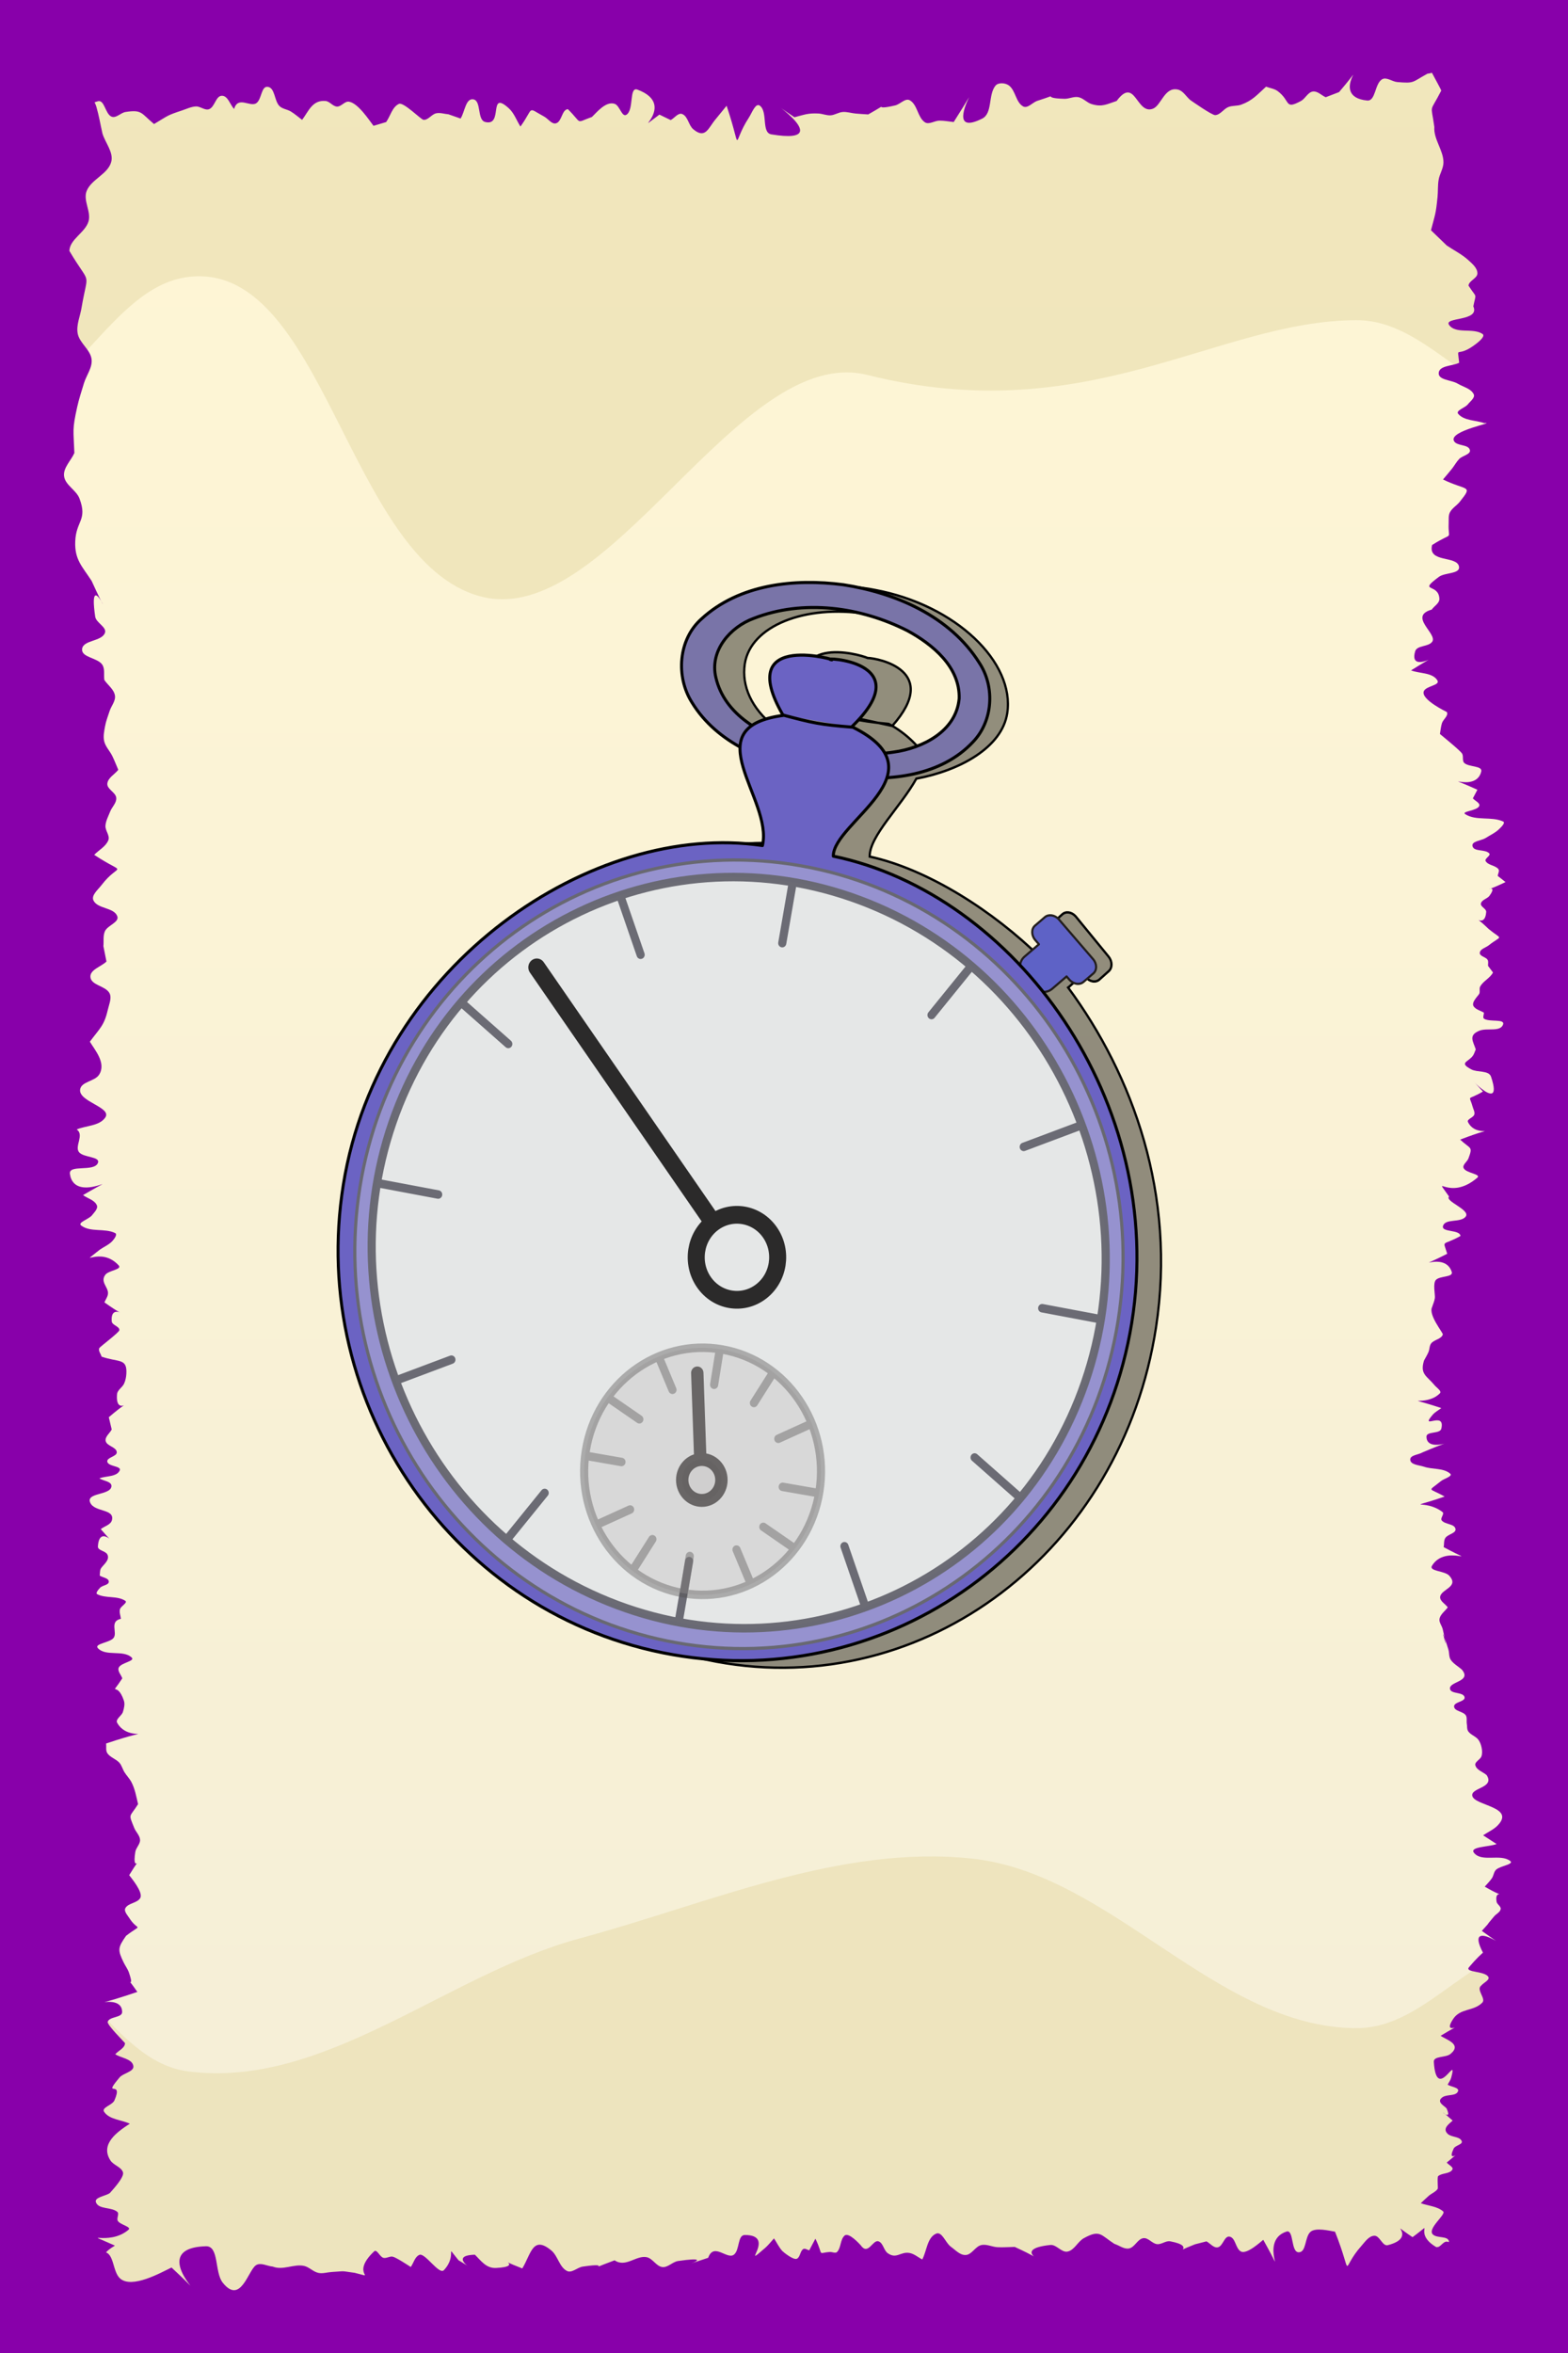<?xml version="1.0" encoding="UTF-8" standalone="no"?>
<!-- Created with Inkscape (http://www.inkscape.org/) -->

<svg
   xmlns:dc="http://purl.org/dc/elements/1.1/"
   xmlns:cc="http://creativecommons.org/ns#"
   xmlns:rdf="http://www.w3.org/1999/02/22-rdf-syntax-ns#"
   xmlns:svg="http://www.w3.org/2000/svg"
   xmlns="http://www.w3.org/2000/svg"
   xmlns:xlink="http://www.w3.org/1999/xlink"
   xmlns:sodipodi="http://sodipodi.sourceforge.net/DTD/sodipodi-0.dtd"
   xmlns:inkscape="http://www.inkscape.org/namespaces/inkscape"
   width="141.732"
   height="212.598"
   id="svg2"
   version="1.1"
   inkscape:version="0.48.5 r10040"
   sodipodi:docname="fond_epoques.svg">
  <rect width="100%" height="100%" fill="#333333" stroke="none"/>
  <defs
     id="defs4">
    <linearGradient
       id="linearGradient6761">
      <stop
         style="stop-color:#ffffff;stop-opacity:1;"
         offset="0"
         id="stop6763" />
      <stop
         id="stop6769"
         offset="0.5"
         style="stop-color:#ffffff;stop-opacity:1;" />
      <stop
         style="stop-color:#ffffff;stop-opacity:1;"
         offset="0.75"
         id="stop6771" />
      <stop
         style="stop-color:#9b9b9b;stop-opacity:1;"
         offset="1"
         id="stop6765" />
    </linearGradient>
    <linearGradient
       id="linearGradient6755">
      <stop
         id="stop6757"
         offset="0"
         style="stop-color:#ffffff;stop-opacity:1;" />
      <stop
         id="stop6759"
         offset="1"
         style="stop-color:#8a8a8a;stop-opacity:1;" />
    </linearGradient>
    <linearGradient
       id="linearGradient6511">
      <stop
         style="stop-color:#e61919;stop-opacity:1;"
         offset="0"
         id="stop6513" />
      <stop
         style="stop-color:#070101;stop-opacity:1;"
         offset="1"
         id="stop6515" />
    </linearGradient>
    <linearGradient
       id="linearGradient6426">
      <stop
         style="stop-color:#ffffff;stop-opacity:1;"
         offset="0"
         id="stop6428" />
      <stop
         style="stop-color:#8a8a8a;stop-opacity:1;"
         offset="1"
         id="stop6430" />
    </linearGradient>
    <linearGradient
       inkscape:collect="always"
       xlink:href="#linearGradient3384-13"
       id="linearGradient5026"
       gradientUnits="userSpaceOnUse"
       x1="938.976"
       y1="77.953"
       x2="938.976"
       y2="148.819" />
    <linearGradient
       id="linearGradient3384-13">
      <stop
         style="stop-color:#fff6d5;stop-opacity:1;"
         offset="0"
         id="stop3386-98" />
      <stop
         style="stop-color:#f4eed7;stop-opacity:1"
         offset="1"
         id="stop3388-9" />
    </linearGradient>
    <linearGradient
       gradientTransform="matrix(1.043,0,0,3.091,-909.33,594.857)"
       y2="148.819"
       x2="938.976"
       y1="77.953"
       x1="938.976"
       gradientUnits="userSpaceOnUse"
       id="linearGradient5064"
       xlink:href="#linearGradient3384-13"
       inkscape:collect="always" />
    <linearGradient
       inkscape:collect="always"
       xlink:href="#linearGradient3384-13"
       id="linearGradient5119"
       gradientUnits="userSpaceOnUse"
       gradientTransform="matrix(1.043,0,0,3.091,-909.33,594.857)"
       x1="938.976"
       y1="77.953"
       x2="938.976"
       y2="148.819" />
    <linearGradient
       inkscape:collect="always"
       xlink:href="#linearGradient3384-13"
       id="linearGradient5133"
       gradientUnits="userSpaceOnUse"
       gradientTransform="matrix(1.043,0,0,3.091,-909.33,594.857)"
       x1="938.976"
       y1="77.953"
       x2="938.976"
       y2="148.819" />
    <clipPath
       clipPathUnits="userSpaceOnUse"
       id="clipPath3356">
      <rect
         style="color:#000000;fill:#666666;fill-opacity:1;fill-rule:nonzero;stroke:none;stroke-width:1;marker:none;visibility:visible;display:inline;overflow:visible;enable-background:accumulate"
         id="rect3358"
         width="141.732"
         height="141.732"
         x="868.11"
         y="42.52" />
    </clipPath>
    <clipPath
       clipPathUnits="userSpaceOnUse"
       id="clipPath3356-0">
      <rect
         style="color:#000000;fill:#666666;fill-opacity:1;fill-rule:nonzero;stroke:none;stroke-width:1;marker:none;visibility:visible;display:inline;overflow:visible;enable-background:accumulate"
         id="rect3358-6"
         width="141.732"
         height="141.732"
         x="868.11"
         y="42.52" />
    </clipPath>
    <clipPath
       clipPathUnits="userSpaceOnUse"
       id="clipPath3356-05">
      <rect
         style="color:#000000;fill:#666666;fill-opacity:1;fill-rule:nonzero;stroke:none;stroke-width:1;marker:none;visibility:visible;display:inline;overflow:visible;enable-background:accumulate"
         id="rect3358-9"
         width="141.732"
         height="141.732"
         x="868.11"
         y="42.52" />
    </clipPath>
    <linearGradient
       inkscape:collect="always"
       xlink:href="#linearGradient6511"
       id="linearGradient6517"
       x1="11.403"
       y1="-40.021"
       x2="3.671"
       y2="-39.353"
       gradientUnits="userSpaceOnUse" />
    <linearGradient
       inkscape:collect="always"
       xlink:href="#linearGradient6511-8"
       id="linearGradient6517-0"
       x1="11.403"
       y1="-40.021"
       x2="3.671"
       y2="-39.353"
       gradientUnits="userSpaceOnUse" />
    <linearGradient
       id="linearGradient6511-8">
      <stop
         style="stop-color:#e61919;stop-opacity:1;"
         offset="0"
         id="stop6513-7" />
      <stop
         style="stop-color:#070101;stop-opacity:1;"
         offset="1"
         id="stop6515-3" />
    </linearGradient>
  </defs>
  <sodipodi:namedview
     id="base"
     pagecolor="#ffffff"
     bordercolor="#666666"
     borderopacity="1.0"
     inkscape:pageopacity="0.0"
     inkscape:pageshadow="2"
     inkscape:zoom="16.052055"
     inkscape:cx="32.653828"
     inkscape:cy="51.596067"
     inkscape:document-units="cm"
     inkscape:current-layer="layer1"
     showgrid="true"
     units="cm"
     inkscape:snap-global="false"
     inkscape:window-width="1278"
     inkscape:window-height="800"
     inkscape:window-x="0"
     inkscape:window-y="27"
     inkscape:window-maximized="0"
     inkscape:snap-bbox="false"
     inkscape:snap-center="false">
    <inkscape:grid
       type="xygrid"
       id="grid2985"
       empspacing="5"
       visible="true"
       enabled="true"
       snapvisiblegridlinesonly="true"
       originx="0.5px"
       originy="0.5px" />
  </sodipodi:namedview>
  <g
     inkscape:label="Fond"
     inkscape:groupmode="layer"
     id="layer1"
     transform="translate(0,-839.762)"
     style="display:inline">
    <path
       style="fill:#ffffff;stroke:none;stroke-width:1px;stroke-linecap:butt;stroke-linejoin:miter;stroke-opacity:1;fill-opacity:1"
       d="m 13.207,163.508 c 0.997,0.498 117.368,-15.699 117.368,-15.699 l 0,0 c 0,0 -35.883,52.33 -74.258,40.369 -38.375,-11.961 -43.11,-24.67 -43.11,-24.67 z"
       id="path6342"
       inkscape:connector-curvature="0"
       transform="translate(0,839.762)" />
    <g
       id="g5114"
       transform="translate(-2.095,1.781)">
      <rect
         y="835.845"
         x="-4.033"
         height="219.08"
         width="147.804"
         id="rect3382-8"
         style="color:#000000;fill:url(#linearGradient5133);fill-opacity:1;fill-rule:nonzero;stroke:none;stroke-width:1;marker:none;visibility:visible;display:inline;overflow:visible;enable-background:accumulate" />
      <path
         sodipodi:nodetypes="csssscccc"
         inkscape:connector-curvature="0"
         id="path8216-3"
         d="m 1.325,874.862 c 7.276,0 10.673,-10.917 17.717,-11.849 12.367,-1.635 14.415,25.599 26.459,28.847 11.661,3.145 23.283,-22.929 35,-20 20,5 31.537,-4.901 44.174,-4.95 6.676,-0.025 10.573,7.951 18.383,7.951 l 0,-35.433 -141.732,0 z"
         style="fill:#e9ddae;fill-opacity:0.618;stroke:none;display:inline" />
      <path
         sodipodi:nodetypes="csssscccc"
         inkscape:connector-curvature="0"
         id="path8216"
         d="m 1.325,1013.278 c 7.276,0 10.673,10.917 17.717,11.849 12.367,1.635 23.402,-8.756 35.446,-12.004 11.661,-3.145 23.501,-8.508 35.508,-7.209 12.563,1.359 22.042,15.267 34.679,15.315 6.676,0.025 10.573,-7.951 18.383,-7.951 l 0,35.433 -141.732,0 z"
         style="fill:#e9ddaf;fill-opacity:0.618;stroke:none;display:inline" />
    </g>
    <g
       id="g5108"
       transform="translate(-0.31,1.424)">
      <path
         inkscape:connector-curvature="0"
         d="m 131.942,836.137 c 0.964,-0.651 0.263,-0.052 -1.306,-0.453 -0.081,-0.021 0.149,-0.178 0.088,-0.234 -0.132,-0.123 -0.664,-0.266 -0.516,-0.162 0.341,0.238 0.691,0.565 1.106,0.575 5.518,0.138 11.039,-0.089 16.559,-0.133 -3.302,-0.384 -0.653,0.604 -0.673,1.005 -0.02,0.392 -0.635,0.498 -0.822,0.843 -0.715,1.314 0.048,1.45 0.948,2.477 -0.328,0.503 -0.553,1.09 -0.983,1.51 -0.658,0.644 -2.034,0.732 -2.229,1.632 -0.16,0.739 0.982,1.152 1.509,1.695 0.318,0.328 2.8,2.095 2.231,3.272 -0.373,0.771 -1.355,1.046 -2.033,1.57 0.296,0.519 0.593,1.037 0.889,1.556 -0.337,0.526 -1.251,1.001 -1.01,1.577 0.353,0.844 1.666,0.84 2.298,1.501 1.168,1.221 0.218,1.657 0.146,2.929 -0.027,0.472 0.151,0.933 0.227,1.4 0.084,0.157 1.337,2.356 1.224,2.683 -0.204,0.595 -1.478,0.66 -1.385,1.282 0.015,0.103 2.599,1.248 2.427,2.114 -0.097,0.488 -0.729,0.677 -1.093,1.016 -0.592,1.52 1.943,0.899 2.005,1.794 0.043,0.625 -1.26,0.401 -1.661,0.883 -0.194,0.234 0.127,0.594 0.185,0.892 0.057,0.293 0.155,0.582 0.157,0.88 0.002,0.303 -0.098,0.599 -0.146,0.898 -0.098,0.31 -0.435,0.635 -0.295,0.929 0.408,0.856 2.158,1.017 1.603,1.913 -0.317,0.512 -1.514,0.312 -1.558,0.912 -0.183,2.48 3.715,-0.646 0.178,1.698 -0.123,0.279 -0.198,0.584 -0.369,0.836 -0.218,0.322 -0.856,0.484 -0.782,0.865 0.017,0.088 2.225,1.701 2.177,1.888 -0.15,0.585 -1.048,0.603 -1.541,0.952 -0.402,0.285 -0.757,0.631 -1.135,0.946 -0.393,0.33 -1.331,0.501 -1.178,0.991 4.389,2.561 0.883,-0.274 0.865,2.048 -0.004,0.469 1.265,0.715 0.936,1.049 -3.216,3.266 -2.773,-0.835 -2.868,1.818 3.417,3.052 -0.345,-0.718 1.217,1.873 0.24,0.398 1.099,0.521 0.996,0.975 -0.125,0.553 -0.976,0.583 -1.427,0.926 -0.359,0.273 -0.837,0.494 -0.994,0.917 -0.114,0.308 0.204,0.624 0.306,0.936 -0.493,1.35 1.401,1.566 0.384,2.775 -0.314,0.373 -1.006,0.397 -1.19,0.849 -0.172,0.425 1.428,1.553 1.473,1.59 0.397,0.922 -2.016,0.909 -1.676,1.603 0.293,0.598 1.357,0.326 1.833,0.792 0.218,0.214 -0.34,0.729 -0.095,0.912 0.661,0.496 2.273,-0.042 2.354,0.78 0.079,0.798 -1.45,0.685 -2.176,1.027 0.763,0.273 1.609,0.378 2.288,0.82 0.714,0.465 0.1,1.221 0.147,1.74 0.028,0.308 0.218,0.579 0.327,0.869 0.301,0.253 0.827,0.372 0.902,0.758 0.067,0.339 -0.391,0.569 -0.586,0.854 1.225,0.65 1.527,0.448 1.912,1.623 0.087,0.267 0.3,0.621 0.118,0.835 -0.369,0.434 -1.362,0.251 -1.508,0.8 -0.114,0.427 0.764,0.453 1.096,0.745 0.225,0.197 0.369,0.471 0.554,0.706 2.641,1.498 0.589,-0.098 -0.723,1.5 -0.22,0.268 0.706,0.391 0.734,0.737 0.02,0.25 -1.36,1.284 -1.368,1.426 -0.02,0.329 0.442,0.489 0.663,0.734 0.502,0.236 1.451,0.156 1.506,0.708 0.051,0.516 -0.938,0.452 -1.361,0.751 -2.211,1.563 0.293,-0.111 0.061,1.479 -0.248,1.703 -5.317,-0.391 1.933,1.466 -0.999,0.229 -2.039,0.322 -2.997,0.687 -0.273,0.104 -0.785,0.479 -0.565,0.67 0.555,0.481 1.481,0.267 2.101,0.66 0.172,0.109 -0.212,0.426 -0.109,0.603 0.757,1.296 1.223,0.032 0.482,1.291 -0.272,0.568 -0.332,0.878 -0.94,1.243 -0.431,0.26 -1.055,0.218 -1.386,0.597 -0.148,0.17 0.2,0.419 0.37,0.565 0.997,0.857 1.412,0.234 0.165,1.083 0.337,0.179 0.86,0.187 1.012,0.537 0.285,0.656 -1.822,0.534 -1.667,1.051 0.274,0.915 2.615,0.164 2.637,1.119 0.01,0.433 -0.779,0.38 -1.168,0.569 1.346,0.782 1.231,0.269 0.457,1.218 -0.185,0.227 -0.281,0.541 -0.521,0.71 -0.437,0.308 -1.431,0.145 -1.454,0.679 1.631,0.818 1.571,0.21 1.13,1.443 2.14,1.667 0.183,-0.296 -0.782,1.457 -0.189,0.343 0.67,0.43 0.914,0.736 0.168,0.211 0.516,0.638 0.276,0.76 -2.678,1.359 -4.416,-0.156 -1.89,1.458 -0.262,0.26 -0.761,0.411 -0.787,0.779 -0.026,0.362 0.47,0.556 0.671,0.859 0.815,1.223 0.365,0.457 0.297,1.758 -0.016,0.312 0.267,0.679 0.085,0.932 -0.317,0.439 -0.918,0.573 -1.377,0.859 -1.868,2.159 -0.163,-0.419 0.318,1.809 0.077,0.358 -0.747,0.46 -0.726,0.825 0.024,0.406 0.933,0.503 0.828,0.896 -0.135,0.503 -1.313,0.344 -1.3,0.864 0.013,0.541 0.896,0.607 1.344,0.911 2.886,2.104 -0.331,-0.691 -1.626,1.523 -0.348,0.594 1.978,0.135 1.896,0.819 -0.227,1.893 -2.716,-0.4 -2.174,1.467 0.086,0.297 0.357,0.506 0.535,0.759 -0.004,0.26 0.08,0.537 -0.013,0.779 -0.124,0.322 -0.329,0.635 -0.608,0.836 -0.495,0.357 -1.655,0.182 -1.65,0.792 0.005,0.615 1.637,0.186 1.663,0.8 0.079,1.845 -6.431,-0.551 1.236,1.504 -0.323,0.24 -0.647,0.48 -0.97,0.72 0.34,0.24 1.315,0.428 1.019,0.72 -0.608,0.601 -1.862,0.102 -2.465,0.707 -0.299,0.3 0.676,0.516 1.05,0.713 0.503,0.265 1.532,0.1 1.569,0.667 0.035,0.539 -0.99,0.432 -1.484,0.648 0.49,1.077 0.315,0.183 -0.396,1.196 -0.106,0.152 -0.081,0.362 -0.126,0.542 -0.045,0.183 -0.286,0.424 -0.143,0.546 0.385,0.328 1.567,0.056 1.418,0.539 -0.19,0.617 -1.202,0.472 -1.803,0.708 0.594,0.221 1.314,0.236 1.783,0.663 0.192,0.175 -0.116,0.514 -0.245,0.741 -0.159,0.28 -0.802,0.502 -0.602,0.753 0.399,0.501 2.09,0.165 1.779,0.725 -1.016,1.83 -4.501,-0.318 -1.205,1.357 -0.475,1.209 1.457,1.585 1.562,2.26 0.052,0.336 -0.587,0.473 -0.617,0.811 -0.211,2.385 1.559,-0.74 -0.115,1.7 0.267,0.279 0.612,0.499 0.8,0.836 0.36,0.643 0.12,1.298 -0.416,1.755 -0.467,0.398 -1.384,0.358 -1.585,0.937 -0.949,2.733 4.809,-1.142 -0.847,1.939 0.239,0.312 0.368,0.758 0.718,0.936 0.904,0.46 2.062,0.342 2.904,0.909 0.255,0.172 -0.077,0.625 -0.223,0.896 -0.178,0.331 -0.517,0.552 -0.725,0.866 -0.532,0.803 -0.404,0.749 -0.34,1.618 -0.257,0.263 -1.022,0.519 -0.771,0.788 0.51,0.546 1.457,0.367 2.138,0.676 2.364,1.074 -0.234,0.383 -0.316,1.534 -0.031,0.439 0.806,0.411 1.087,0.75 0.181,0.217 0.144,0.547 0.215,0.82 0.263,0.27 0.956,0.471 0.789,0.809 -0.265,0.537 -1.239,0.346 -1.595,0.828 -0.18,0.244 0.139,0.635 0.371,0.829 0.478,0.4 1.22,0.42 1.655,0.866 0.467,0.478 -0.208,1.457 -0.373,1.789 0.208,0.312 0.369,0.661 0.624,0.935 0.316,0.338 1.051,0.419 1.071,0.881 0.01,0.227 -2.174,1.646 -2.122,1.791 0.866,2.417 2.933,-0.419 1.007,1.716 0.77,1.139 -2.227,1.107 -1.672,1.664 0.741,0.745 2.153,0.248 3.048,0.797 0.262,0.161 -0.173,0.613 -0.379,0.841 -1.192,1.325 -1.862,0.359 0.138,1.616 0.12,0.78 -0.842,0.938 -1.024,1.521 -0.076,0.245 0.352,0.478 0.27,0.722 -0.116,0.342 -0.703,0.406 -0.771,0.76 -0.431,2.254 1.932,-0.744 -0.26,1.575 0.111,0.261 0.177,0.546 0.332,0.783 1.34,2.044 1.106,-0.417 -1.821,1.673 -0.302,0.216 0.71,1.738 0.719,1.758 0.111,0.253 0.147,0.533 0.221,0.8 -1.086,0.594 0.955,1.248 0.515,1.59 -0.669,0.521 -1.798,0.112 -2.463,0.638 -0.269,0.213 0.467,0.505 0.66,0.789 0.577,0.852 0.442,0.689 0.328,1.621 -0.101,0.248 -0.086,0.587 -0.303,0.744 -0.483,0.349 -1.145,0.366 -1.656,0.672 -0.926,0.554 -0.636,0.948 0.296,1.304 2.417,0.923 3.445,0.163 1.218,1.158 -4.777,1.097 -1.22,-0.05 0.221,1.03 0.91,-0.259 -2.022,0.598 -1.551,0.991 1.204,1.007 3.384,0.01 -0.362,1.06 0.56,0.204 0.342,0.872 0.65,1.21 0.257,0.282 1.185,0.362 0.939,0.653 -0.467,0.553 -1.659,0.076 -2.062,0.677 -0.248,0.37 0.737,0.5 1.106,0.75 -0.331,0.256 -0.662,0.512 -0.993,0.768 0.13,2.42 -0.201,-1.317 0.58,1.419 0.168,0.589 -0.373,0.817 -0.516,1.281 -0.056,0.183 0.162,0.452 0.016,0.575 -0.37,0.311 -0.897,0.363 -1.345,0.544 4.861,1.422 0.833,-0.149 -0.247,1.224 -0.327,0.415 1.165,0.21 1.44,0.661 0.282,0.463 -1.416,0.764 -1.096,1.202 0.275,0.377 0.852,0.382 1.278,0.573 -0.168,0.18 -0.512,0.294 -0.505,0.54 0.007,0.244 0.481,0.263 0.535,0.501 0.197,0.855 -1.245,0.14 -1.215,0.941 0.059,1.612 2.04,-0.551 0.352,1.005 0.271,1.773 -0.355,-1.201 1.529,1.238 0.162,0.21 -0.306,0.436 -0.422,0.674 -0.101,0.206 -0.127,0.444 -0.225,0.651 -0.267,0.568 -0.414,0.657 -0.833,1.106 0.104,0.132 0.264,0.234 0.313,0.395 0.041,0.133 -0.106,0.278 -0.066,0.411 0.09,0.296 0.669,0.51 0.823,0.662 0.118,0.116 0.382,0.333 0.247,0.429 -0.422,0.299 -0.99,0.3 -1.485,0.449 1.311,-0.39 0.105,0.674 0.369,0.712 1.219,0.173 2.512,-0.229 3.691,0.127 1.822,0.55 -5.918,0.125 -4.096,0.855 1.143,0.458 2.46,0.116 3.69,0.174 -0.75,0.129 -1.525,0.158 -2.25,0.388 -0.127,0.04 0.229,0.138 0.333,0.221 0.077,0.062 0.112,0.191 0.209,0.211 0.589,0.123 1.275,-0.096 1.794,0.209 -1.079,0.331 -1.244,0.15 -0.566,0.468 0,0 -17.957,0.737 -17.957,0.737 l 0,0 c -0.272,-0.421 -1.045,-0.233 -1.454,-0.449 -0.263,-0.14 -0.121,-0.547 0.028,-0.671 0.196,-0.163 0.457,-0.226 0.686,-0.339 -3.834,-0.67 -0.262,0.129 0.406,-0.583 0.353,-0.377 -1.05,-0.049 -1.533,-0.233 -0.117,-0.045 -0.135,-0.281 -0.048,-0.371 0.641,-0.666 1.469,-0.053 -0.138,-0.735 0.413,-0.181 0.952,-0.197 1.24,-0.544 0.13,-0.157 -0.253,-0.326 -0.415,-0.45 -0.259,-0.198 -0.581,-0.305 -0.837,-0.508 -0.505,-0.403 -0.659,-0.967 -0.797,-1.563 -0.761,-2.121 0.827,2.831 1.226,-1.105 0.048,-0.476 -1.199,-0.179 -1.279,-0.65 -0.07,-0.411 0.788,-0.352 1.054,-0.673 0.275,-0.331 -0.31,-1.028 0.377,-1.234 -0.301,-0.178 -0.635,-0.31 -0.904,-0.534 -0.276,-0.231 -0.248,-0.718 -0.53,-0.942 -0.277,-0.22 -1.181,-0.2 -0.951,-0.469 1.602,-1.87 2.08,0.49 1.632,-1.069 0.41,-0.198 1.309,-0.145 1.229,-0.593 -0.092,-0.516 -1.062,-0.26 -1.446,-0.617 -0.559,-0.519 1.227,-1.824 0.925,-2.088 -0.541,-0.473 -1.349,-0.495 -2.023,-0.743 0.243,-0.224 0.477,-0.459 0.728,-0.673 0.26,-0.221 0.62,-0.345 0.805,-0.631 0.036,-0.056 -0.065,-1.055 0.04,-1.144 0.357,-0.301 1.026,-0.182 1.276,-0.577 0.146,-0.23 -0.335,-0.431 -0.502,-0.646 2.405,-2.059 -0.241,0.566 0.626,-1.263 0.142,-0.298 0.849,-0.368 0.726,-0.674 -0.176,-0.438 -0.91,-0.332 -1.258,-0.65 -0.556,-0.509 0.198,-0.958 0.44,-1.207 -1.965,-1.749 0.116,0.413 -0.535,-1.068 -0.093,-0.212 -1.035,-0.593 -0.38,-1.043 0.411,-0.283 1.211,-0.072 1.399,-0.534 0.14,-0.343 -0.626,-0.398 -0.938,-0.598 0.108,-0.213 0.264,-0.409 0.325,-0.64 0.622,-2.338 -1.339,2.348 -1.573,-1.421 -0.034,-0.553 1.074,-0.361 1.502,-0.713 1.075,-0.883 -0.36,-1.277 -0.891,-1.642 4.232,-2.541 -0.301,0.679 1.13,-1.512 0.659,-1.009 1.842,-0.676 2.639,-1.484 0.361,-0.366 -0.583,-1.169 -0.101,-1.537 0.213,-0.268 0.827,-0.517 0.64,-0.803 -0.355,-0.54 -2.153,-0.372 -1.736,-0.866 4.948,-5.856 3.254,3.113 1.098,-1.634 -1.509,-3.322 4.64,1.665 0.057,-1.644 1.543,-1.717 -0.309,0.37 1.119,-1.319 0.189,-0.223 0.537,-0.365 0.584,-0.654 0.041,-0.249 -0.325,-0.412 -0.369,-0.661 -0.247,-1.393 1.303,0.016 -1.069,-1.363 0.215,-0.253 0.461,-0.483 0.646,-0.76 0.159,-0.238 0.171,-0.575 0.379,-0.771 0.363,-0.344 1.671,-0.489 1.273,-0.792 -0.887,-0.676 -2.568,0.144 -3.266,-0.726 -0.457,-0.57 1.36,-0.533 2.041,-0.8 -0.407,-0.263 -0.814,-0.526 -1.222,-0.789 0.441,-0.299 0.953,-0.513 1.322,-0.897 1.619,-1.684 -2.111,-1.77 -2.299,-2.668 -0.156,-0.744 2.068,-0.71 1.294,-1.878 -0.339,-0.293 -0.899,-0.446 -1.017,-0.878 -0.087,-0.317 0.442,-0.507 0.551,-0.817 0.152,-0.433 -0.018,-1.181 -0.302,-1.526 -0.243,-0.295 -0.667,-0.412 -0.888,-0.724 -0.141,-0.199 -0.091,-0.479 -0.137,-0.719 -0.035,-0.253 0.049,-0.554 -0.104,-0.758 -0.26,-0.346 -1.019,-0.34 -1.044,-0.772 -0.025,-0.423 1.044,-0.432 0.949,-0.845 -0.114,-0.494 -1.256,-0.255 -1.319,-0.758 -0.085,-0.674 2.012,-0.633 1.066,-1.739 -0.333,-0.294 -0.752,-0.512 -0.998,-0.881 -0.176,-0.263 -0.119,-0.624 -0.212,-0.927 -1.167,-3.798 0.335,1.761 -0.513,-1.836 -0.077,-0.325 -0.361,-0.634 -0.286,-0.959 0.095,-0.408 0.495,-0.675 0.743,-1.013 -0.229,-0.321 -0.74,-0.572 -0.687,-0.963 0.094,-0.695 1.764,-0.877 0.81,-1.91 -0.404,-0.437 -1.859,-0.383 -1.548,-0.891 1.252,-2.048 4.651,0.227 1.057,-1.674 0.049,-0.278 -0.005,-0.596 0.148,-0.833 0.222,-0.346 1.001,-0.421 0.917,-0.823 -0.099,-0.478 -0.949,-0.38 -1.247,-0.766 -0.153,-0.199 0.276,-0.594 0.078,-0.749 -1.623,-1.268 -3.619,-0.092 0.186,-1.404 -1.493,-0.848 -1.55,-0.389 -0.343,-1.387 0.279,-0.231 1.119,-0.448 0.844,-0.685 -0.616,-0.531 -1.591,-0.357 -2.359,-0.622 -0.439,-0.151 -1.204,-0.159 -1.247,-0.621 -0.041,-0.437 0.75,-0.455 1.125,-0.682 4.44,-1.893 0.348,0.364 0.34,-1.414 -0.002,-0.508 1.23,-0.225 1.344,-0.721 0.387,-1.681 -2.018,0.194 -0.784,-1.255 0.214,-0.251 0.521,-0.404 0.781,-0.607 -3.912,-1.284 -1.438,-0.018 -0.131,-1.329 0.203,-0.204 -0.286,-0.504 -0.469,-0.726 -0.708,-0.856 -1.349,-0.991 -0.962,-2.24 0.135,-0.257 0.292,-0.504 0.404,-0.771 0.107,-0.254 0.077,-0.574 0.252,-0.787 0.277,-0.338 0.907,-0.377 1.043,-0.792 0.047,-0.143 -1.326,-1.763 -0.968,-2.478 0.083,-0.273 0.215,-0.536 0.249,-0.819 0.039,-0.321 -0.205,-1.345 0.106,-1.648 0.38,-0.37 1.583,-0.214 1.419,-0.718 -0.654,-2.004 -4.019,0.196 -0.408,-1.633 -0.405,-1.33 -0.489,-0.667 1.198,-1.606 -0.049,-0.604 -1.737,-0.311 -1.581,-0.896 0.19,-0.713 1.582,-0.272 2.046,-0.847 0.494,-0.612 -1.908,-1.391 -1.497,-1.823 -1.565,-2.244 -0.048,0.529 2.556,-1.702 0.382,-0.327 -1.027,-0.407 -1.238,-0.864 -0.137,-0.296 0.322,-0.571 0.435,-0.877 0.414,-1.121 0.205,-0.807 -0.75,-1.7 4.054,-1.555 1.508,0.035 0.708,-1.584 -0.13,-0.264 0.485,-0.394 0.569,-0.677 0.07,-0.236 -0.089,-0.484 -0.153,-0.721 -0.311,-1.14 -0.55,-0.488 0.938,-1.361 -2.724,-2.982 2.095,2.721 0.73,-1.339 -0.202,-0.602 -1.226,-0.365 -1.786,-0.664 -1.129,-0.603 -0.322,-0.635 0.126,-1.206 0.135,-0.172 0.187,-0.397 0.28,-0.595 -0.234,-0.731 -0.701,-1.284 0.339,-1.697 0.679,-0.27 1.859,0.14 2.124,-0.541 0.216,-0.555 -1.202,-0.215 -1.707,-0.532 -0.156,-0.098 -0.014,-0.369 -0.021,-0.554 -0.305,-0.184 -0.703,-0.266 -0.916,-0.552 -0.28,-0.376 0.423,-0.978 0.502,-1.166 0.081,-0.196 -0.025,-0.444 0.074,-0.632 0.268,-0.509 0.899,-0.762 1.162,-1.278 -0.149,-0.199 -0.298,-0.398 -0.447,-0.597 -0.014,-0.183 0.055,-0.395 -0.043,-0.55 -0.168,-0.266 -0.729,-0.317 -0.703,-0.63 0.029,-0.352 0.535,-0.461 0.812,-0.68 1.224,-0.968 1.264,-0.426 -0.008,-1.47 -1.858,-1.781 -0.351,0.181 -0.226,-1.542 0.022,-0.3 -0.538,-0.47 -0.477,-0.764 0.071,-0.344 0.576,-0.421 0.781,-0.705 1.021,-1.412 -1.489,0.159 1.445,-1.23 -0.235,-0.186 -0.471,-0.371 -0.706,-0.557 0.018,-0.207 0.186,-0.459 0.055,-0.62 -0.286,-0.35 -0.922,-0.331 -1.149,-0.722 -0.128,-0.22 0.498,-0.497 0.33,-0.688 -0.365,-0.414 -1.391,-0.124 -1.517,-0.662 -0.107,-0.453 0.793,-0.489 1.19,-0.733 0.392,-0.256 0.836,-0.447 1.176,-0.769 0.2,-0.19 0.652,-0.609 0.402,-0.724 -1.055,-0.483 -2.442,-0.032 -3.418,-0.659 -0.407,-0.261 1.046,-0.294 1.254,-0.731 0.13,-0.272 -0.38,-0.468 -0.571,-0.702 0.136,-0.258 0.273,-0.517 0.409,-0.775 -3.872,-1.762 -0.158,0.418 0.346,-1.639 0.137,-0.557 -1.116,-0.389 -1.533,-0.783 -0.213,-0.201 -0.042,-0.609 -0.202,-0.854 -0.19,-0.291 -1.787,-1.585 -1.998,-1.761 0.061,-0.326 0.082,-0.662 0.182,-0.978 0.11,-0.35 0.62,-0.686 0.444,-1.007 -0.005,-0.009 -2.338,-1.116 -2.09,-1.86 0.167,-0.502 1.51,-0.541 1.237,-0.995 -0.438,-0.728 -1.588,-0.606 -2.383,-0.909 4.594,-2.877 -0.376,0.857 0.371,-1.72 0.164,-0.567 1.206,-0.386 1.543,-0.872 0.496,-0.716 -2.191,-2.293 -0.047,-2.899 0.232,-0.327 0.714,-0.58 0.695,-0.98 -0.068,-1.448 -1.995,-0.529 -0.042,-1.98 0.545,-0.405 1.925,-0.248 1.817,-0.918 -0.165,-1.028 -2.841,-0.316 -2.435,-1.957 2.032,-1.292 1.427,-0.291 1.498,-1.965 0.014,-0.332 -0.037,-0.695 0.116,-0.991 0.2,-0.386 0.621,-0.613 0.891,-0.954 1.229,-1.545 0.634,-0.956 -1.518,-2.013 0.27,-0.323 0.548,-0.639 0.809,-0.969 0.226,-0.287 0.4,-0.616 0.652,-0.881 0.291,-0.307 1.084,-0.418 0.966,-0.825 -0.153,-0.527 -1.179,-0.318 -1.437,-0.803 -0.498,-0.934 3.964,-1.709 2.737,-1.612 -0.783,-0.277 -1.804,-0.204 -2.348,-0.831 -0.269,-0.31 0.618,-0.548 0.871,-0.871 0.216,-0.277 0.679,-0.6 0.523,-0.915 -0.256,-0.517 -0.952,-0.653 -1.445,-0.951 -0.561,-0.34 -1.763,-0.309 -1.717,-0.963 0.049,-0.687 1.233,-0.615 1.85,-0.923 -0.173,-1.736 -0.304,-0.271 1.577,-1.747 0.265,-0.208 0.808,-0.673 0.529,-0.86 -0.863,-0.578 -2.404,0.04 -3.012,-0.803 -0.539,-0.746 2.815,-0.298 2.185,-1.689 0.256,-1.287 0.351,-0.653 -0.436,-1.872 0.042,-0.457 0.813,-0.656 0.806,-1.115 -0.007,-0.49 -0.478,-0.876 -0.841,-1.205 -0.575,-0.521 -1.286,-0.869 -1.929,-1.303 -0.476,-0.459 -0.951,-0.919 -1.427,-1.378 0.39,-1.502 0.436,-1.442 0.592,-3 0.052,-0.52 0.012,-1.05 0.1,-1.566 0.091,-0.535 0.436,-1.026 0.436,-1.568 6.9e-4,-1.102 -0.902,-2.08 -0.825,-3.201 -0.306,-2.241 -0.47,-1.138 0.626,-3.285 -0.002,-0.117 -1.801,-3.283 -1.753,-3.438 1.085,-3.523 3.767,0.126 0.242,-3.274 0.154,-0.471 0.225,-0.978 0.462,-1.413 0.238,-0.437 0.923,-0.663 0.938,-1.16 0.014,-0.453 -0.648,-0.65 -0.871,-1.045 -0.449,-0.798 -0.076,-1.531 0.286,-2.245 6.093,-0.086 12.187,-0.404 18.279,-0.257 0.334,0.008 0.543,0.421 0.702,0.715 0.34,0.632 -5.341,-0.225 -1.78,0.499 2.193,0.446 6.117,-0.305 1.19,0.458 0,0 -16.333,0.758 -16.333,0.758 z"
         id="path5020"
         style="fill:#8800aa;fill-opacity:1;fill-rule:nonzero;stroke:none" />
      <path
         inkscape:connector-curvature="0"
         d="m 10.291,833.617 c -0.516,0.2 -1.163,0.202 -1.548,0.599 -0.184,0.19 0.215,0.494 0.234,0.758 0.199,2.729 -0.566,-1.071 0.078,1.885 0.081,0.37 0.427,0.762 0.265,1.104 -0.267,0.56 -0.922,0.829 -1.383,1.244 3.782,3.626 -0.026,-0.937 0.179,2.908 0.04,0.748 0.951,1.158 1.426,1.737 -0.434,0.655 -1.205,1.185 -1.302,1.964 -0.096,0.767 0.57,1.44 0.785,2.183 0.229,0.789 0.364,1.603 0.546,2.405 0.263,0.858 1.029,1.708 0.79,2.573 -0.306,1.109 -1.815,1.563 -2.226,2.637 -0.324,0.849 0.43,1.847 0.178,2.72 -0.294,1.019 -1.694,1.61 -1.733,2.67 1.966,3.324 1.708,1.607 1.11,5.089 -0.119,0.795 -0.507,1.596 -0.356,2.385 0.164,0.861 1.144,1.443 1.253,2.313 0.094,0.759 -0.472,1.454 -0.693,2.187 -0.212,0.705 -0.446,1.406 -0.605,2.124 -0.465,2.094 -0.333,2.057 -0.256,4.166 -0.311,0.694 -1.017,1.327 -0.932,2.083 0.092,0.816 1.107,1.262 1.395,2.031 0.74,1.969 -0.312,1.994 -0.385,3.877 -0.064,1.657 0.627,2.246 1.481,3.563 2.441,5.352 -0.415,-1.838 0.323,3.232 0.083,0.567 1.089,0.949 0.875,1.481 -0.315,0.779 -1.986,0.617 -2.06,1.454 -0.067,0.756 1.366,0.767 1.81,1.382 0.277,0.384 0.134,0.937 0.201,1.405 0.319,0.467 0.865,0.842 0.958,1.4 0.083,0.492 -0.334,0.941 -0.486,1.416 -0.146,0.454 -0.325,0.902 -0.408,1.371 -0.079,0.446 -0.182,0.916 -0.075,1.356 0.118,0.485 0.503,0.864 0.724,1.312 0.203,0.411 0.365,0.841 0.547,1.261 -0.33,0.419 -0.95,0.725 -0.989,1.256 -0.036,0.501 0.756,0.774 0.806,1.273 0.045,0.456 -0.392,0.83 -0.557,1.258 -0.161,0.416 -0.392,0.825 -0.419,1.271 -0.027,0.44 0.422,0.886 0.262,1.297 -0.222,0.573 -0.853,0.885 -1.279,1.327 3.018,1.986 2.319,0.564 0.66,2.735 -0.318,0.417 -0.959,0.93 -0.722,1.398 0.388,0.764 1.847,0.609 2.148,1.411 0.205,0.546 -0.867,0.821 -1.113,1.35 -0.191,0.412 -0.095,0.903 -0.142,1.355 0.092,0.463 0.185,0.927 0.277,1.39 -0.483,0.47 -1.512,0.739 -1.449,1.41 0.07,0.743 1.355,0.785 1.717,1.438 0.233,0.421 -0.018,0.969 -0.125,1.438 -0.344,1.505 -0.707,1.699 -1.643,2.956 0.436,0.74 1.507,1.93 0.835,2.984 -0.388,0.609 -1.601,0.612 -1.714,1.325 -0.178,1.123 2.916,1.616 2.267,2.55 -0.531,0.765 -1.719,0.714 -2.579,1.071 0.721,0.489 -0.231,1.541 0.221,2.065 0.425,0.493 1.948,0.372 1.693,0.97 -0.354,0.832 -2.656,0.091 -2.526,0.986 0.42,2.908 5.551,-0.639 1.184,1.912 0.416,0.304 1.038,0.441 1.247,0.911 0.137,0.307 -0.23,0.644 -0.435,0.91 -0.274,0.356 -1.336,0.652 -0.98,0.925 0.833,0.64 2.135,0.217 3.075,0.685 0.228,0.113 -0.082,0.533 -0.255,0.72 -0.311,0.335 -0.754,0.516 -1.131,0.775 -2.154,1.745 0.03,-0.426 1.706,1.43 0.329,0.365 -0.917,0.447 -1.21,0.841 -0.48,0.644 0.251,1.091 0.242,1.667 -0.005,0.297 -0.215,0.553 -0.323,0.829 2.875,2.043 0.482,-0.257 0.662,1.722 0.032,0.348 0.725,0.445 0.687,0.793 -0.022,0.203 -1.759,1.498 -1.813,1.613 -0.114,0.241 0.137,0.515 0.205,0.773 1.547,0.542 2.32,0.106 2.241,1.543 -0.017,0.306 -0.079,0.617 -0.206,0.896 -0.159,0.348 -0.605,0.573 -0.637,0.954 -0.194,2.281 1.977,-0.243 -0.745,2.081 0.088,0.37 0.176,0.739 0.264,1.109 -0.182,0.348 -0.63,0.661 -0.545,1.044 0.103,0.461 0.965,0.531 1.002,1.002 0.032,0.403 -0.921,0.46 -0.857,0.859 0.073,0.454 1.32,0.384 1.123,0.799 -0.282,0.594 -1.226,0.474 -1.839,0.71 0.364,0.236 1.118,0.275 1.092,0.707 -0.05,0.835 -2.298,0.56 -1.928,1.468 0.37,0.908 2.243,0.543 1.97,1.606 -0.107,0.416 -0.672,0.537 -1.007,0.806 1.862,2.172 -0.126,-0.682 -0.26,1.568 -0.022,0.369 0.674,0.388 0.85,0.714 0.287,0.532 -0.442,0.986 -0.596,1.309 -0.088,0.185 -0.06,0.405 -0.089,0.608 0.273,0.182 0.81,0.217 0.82,0.545 0.009,0.321 -0.571,0.318 -0.788,0.554 -0.143,0.156 -0.444,0.485 -0.256,0.583 0.77,0.399 1.812,0.114 2.533,0.596 0.253,0.169 -0.413,0.478 -0.485,0.774 -0.068,0.277 0.059,0.568 0.089,0.852 -1.07,0.227 -0.275,1.256 -0.668,1.735 -0.355,0.434 -1.789,0.513 -1.407,0.923 0.718,0.77 2.275,0.118 3.045,0.835 0.361,0.336 -0.962,0.466 -1.163,0.916 -0.139,0.311 0.213,0.647 0.32,0.97 -1.208,1.843 -0.503,0.1 0.142,2.009 0.11,0.325 0.014,0.696 -0.085,1.024 -0.107,0.355 -0.702,0.658 -0.522,0.983 1.066,1.921 4.161,0.134 -1,1.872 0.039,0.295 -0.051,0.64 0.118,0.885 0.261,0.377 0.773,0.51 1.081,0.85 0.217,0.24 0.289,0.58 0.46,0.855 0.191,0.307 0.454,0.567 0.624,0.886 0.329,0.619 0.45,1.332 0.607,2.003 -0.79,1.252 -0.887,0.799 -0.346,2.149 0.149,0.371 0.508,0.679 0.526,1.079 0.017,0.39 -0.369,0.705 -0.429,1.091 -0.35,2.243 0.854,-0.198 -0.552,2.097 0.155,0.218 1.287,1.545 1.001,2.059 -0.264,0.475 -1.081,0.444 -1.345,0.918 -0.154,0.275 0.172,0.616 0.341,0.881 0.831,1.308 1.279,0.418 -0.28,1.622 -0.755,1.083 -0.772,1.273 -0.203,2.438 0.145,0.296 0.352,0.565 0.459,0.876 0.636,1.847 -0.566,-0.143 0.764,1.755 -6.833,2.307 -1.349,-0.347 -1.375,1.821 -0.006,0.524 -1.127,0.381 -1.306,0.874 -0.095,0.261 1.562,1.898 1.563,1.926 0.008,0.447 -0.588,0.675 -0.881,1.012 0.545,0.349 1.518,0.409 1.635,1.046 0.098,0.536 -0.9,0.637 -1.25,1.055 -1.62,1.935 0.4,0.095 -0.461,2.072 -0.184,0.423 -1.187,0.638 -0.932,1.022 0.472,0.712 1.55,0.719 2.325,1.079 -1.048,0.682 -2.734,1.805 -1.752,3.32 0.282,0.435 0.966,0.575 1.134,1.066 0.154,0.45 -1.026,1.688 -1.192,1.885 -0.416,0.281 -1.435,0.377 -1.248,0.843 0.261,0.651 1.39,0.396 1.926,0.849 0.21,0.178 -0.095,0.59 0.05,0.823 0.22,0.354 1.276,0.532 0.959,0.801 -1.821,1.548 -4.508,-0.059 -1.224,1.428 -1.882,1.141 -0.085,0.852 -0.219,1.861 -0.032,0.238 -0.378,0.347 -0.426,0.583 -0.108,0.533 0.62,0.956 0.88,1.182 -0.721,0.537 1.037,0.997 0.648,1.268 -0.68,0.473 -2.398,-0.211 -2.408,0.617 -0.009,0.826 1.649,0.287 2.394,0.644 0.206,0.099 0.351,0.419 0.266,0.631 -0.131,0.33 -0.532,0.471 -0.798,0.707 1.787,2.523 -0.748,-1.524 -0.36,1.298 0.054,0.391 1.036,0.234 1.003,0.627 -0.034,0.417 -1.186,0.186 -1.104,0.597 0.097,0.487 0.959,0.323 1.349,0.629 0.145,0.113 0.09,0.356 0.135,0.534 0.146,0.821 -1.999,0.048 -2.121,0.792 -0.058,0.352 0.969,0.231 1.585,0.553 0.06,0.031 -0.066,0.118 -0.099,0.178 0.135,0.046 0.27,0.092 0.405,0.138 -1.107,0.945 -2.971,-0.515 -0.633,0.237 0.09,0.029 -0.292,0.108 -0.224,0.175 0.158,0.158 0.79,0.074 0.629,0.229 -0.27,0.26 -0.734,0.151 -1.101,0.227 1.052,-0.15 -0.017,0.549 0.208,0.636 0.308,0.119 0.648,0.121 0.973,0.181 0,0 -18.968,0.01 -18.968,0.01 l 0,0 c 2.698,-0.321 1.411,-0.027 0.42,-0.357 -0.162,-0.054 -0.025,-0.433 -0.227,-0.459 -1.177,-0.642 0.271,0.281 0.314,-0.472 0.014,-0.247 -0.945,-0.128 -0.712,-0.209 0.576,-0.201 1.222,-0.06 1.82,-0.177 0.061,-0.012 -0.058,-0.109 -0.087,-0.164 -0.315,-0.046 -0.63,-0.092 -0.946,-0.138 -0.254,-0.062 -0.522,-0.08 -0.761,-0.185 -1.017,-0.446 1.837,-0.482 1.478,-0.762 -1.007,-0.787 -3.119,-0.01 0.217,-0.794 -2.297,-1.476 0.372,0.531 -0.055,-0.839 -0.101,-0.325 -0.769,-0.163 -0.902,-0.475 -0.089,-0.209 0.407,-0.255 0.503,-0.462 0.411,-0.885 -0.911,-1.026 -1.353,-1.238 0.188,-0.141 1.694,-1.228 1.829,-1.491 0.108,-0.21 -0.076,-0.466 -0.103,-0.7 -0.027,-0.238 -0.097,-0.48 -0.057,-0.717 0.04,-0.232 0.407,-0.44 0.29,-0.645 -0.196,-0.344 -0.675,-0.414 -1.012,-0.621 -2.877,-1.84 1.042,1.01 0.765,-1.181 -0.081,-0.64 -1.43,-0.089 -1.847,-0.582 -0.223,-0.264 0.879,-0.272 0.834,-0.615 -0.19,-1.429 -3.445,0.294 0.724,-1.254 -0.507,-0.235 -1.254,-0.213 -1.52,-0.704 -0.166,-0.306 0.491,-0.495 0.736,-0.743 0.01,-0.272 0.172,-0.583 0.03,-0.815 -0.235,-0.383 -0.803,-0.471 -1.051,-0.846 -0.775,-1.177 1.06,-1.447 1.621,-1.732 0.825,-1.463 0.41,-0.344 0.479,-1.928 0.016,-0.356 0.204,-0.712 0.134,-1.062 -0.081,-0.407 -0.747,-0.735 -0.566,-1.108 0.284,-0.584 1.383,-0.471 1.627,-1.073 0.167,-0.411 -0.496,-0.736 -0.745,-1.105 -2.839,-3.512 0.409,0.966 -0.871,-2.079 -0.166,-0.396 -0.588,-0.63 -0.833,-0.983 -0.225,-0.324 -0.833,-0.74 -0.572,-1.036 1.815,-2.067 4.343,-0.063 0.383,-2.139 0.379,-0.347 0.77,-0.68 1.136,-1.04 0.329,-0.323 1.17,-0.604 0.947,-1.008 -0.367,-0.664 -1.744,-0.294 -2.05,-0.988 -0.203,-0.462 0.925,-0.483 1.224,-0.889 1.77,-2.413 -3.167,1.007 1.542,-1.755 -2.275,-1.85 -0.73,-0.01 0.406,-1.791 0.175,-0.274 -0.153,-0.701 -0.426,-0.877 -0.658,-0.426 -1.941,-0.086 -2.203,-0.824 -0.203,-0.57 1.09,-0.527 1.617,-0.823 0.463,-0.259 0.9,-0.561 1.35,-0.842 -0.692,-0.302 -1.467,-0.461 -2.077,-0.906 -0.251,-0.183 -0.601,-0.681 -0.35,-0.866 0.75,-0.551 1.944,-0.244 2.663,-0.834 0.425,-0.348 -2.146,-2.001 -1.224,-2.715 0.368,-0.318 0.894,-0.515 1.103,-0.954 0.345,-0.723 -0.691,-1.531 -0.843,-2.016 -0.1,-0.319 -0.052,-0.681 0.036,-1.004 0.098,-0.359 0.7,-0.675 0.507,-0.993 -0.328,-0.543 -1.11,-0.615 -1.665,-0.923 4.676,-1.821 2.444,-0.384 -1.093,-1.87 -1.604,-0.674 0.022,-1.441 0.156,-2.04 0.518,-2.321 -2.74,0.114 1.812,-2.1 -6.814,-2.637 -0.398,0.535 -0.19,-2 0.068,-0.832 -1.841,-0.311 -2.289,-1.015 -0.189,-0.298 1.986,-1.441 1.789,-1.907 -0.232,-0.55 -1.029,-0.605 -1.543,-0.907 0.52,-0.279 1.187,-0.379 1.559,-0.836 0.18,-0.222 -0.155,-0.551 -0.203,-0.832 -0.222,-1.312 0.277,-0.474 -0.921,-1.634 -0.106,-0.265 0.332,-0.594 0.182,-0.837 -0.252,-0.406 -0.795,-0.53 -1.193,-0.795 -0.142,-0.645 -0.366,-0.925 0.196,-1.497 0.325,-0.331 1.118,-0.325 1.148,-0.788 0.027,-0.419 -0.796,-0.362 -1.051,-0.696 -0.474,-0.62 0.423,-1.121 0.697,-1.377 -1.798,-0.615 -1.988,-0.258 -2.229,-1.912 -0.035,-0.238 -0.24,-0.512 -0.109,-0.714 1.448,-2.23 0.93,0.446 1.171,-1.57 -0.095,-0.27 -0.126,-0.573 -0.285,-0.811 -0.214,-0.319 -1.081,-0.547 -0.81,-0.82 0.6,-0.605 2.765,-0.029 2.425,-0.81 -1.796,-4.127 -5.918,2.089 -0.604,-1.546 0.223,-0.152 -0.2,-0.501 -0.299,-0.751 2.206,-1.337 1.193,-0.223 -0.308,-1.625 -0.235,-0.22 -0.499,-0.649 -0.315,-0.914 0.362,-0.523 1.647,-0.352 1.633,-0.988 -0.015,-0.668 -1.12,-0.729 -1.68,-1.093 -0.003,-0.355 -0.007,-0.709 -0.01,-1.064 3.391,-2.742 0.173,0.393 1.284,-1.957 0.253,-0.534 1.542,-1.22 1.481,-1.59 -0.064,-0.392 -1.089,-0.393 -0.924,-0.754 0.247,-0.537 1.074,-0.494 1.61,-0.741 -3.295,-1.9 0.151,0.312 -1.84,-1.499 -0.343,-0.312 -1.167,-0.329 -1.145,-0.792 0.024,-0.499 0.856,-0.526 1.225,-0.863 1.584,-1.449 -0.147,-1.046 -2.057,-1.6 3.951,-2.038 0.641,0.283 0.598,-1.621 -0.009,-0.407 1.148,-0.4 0.957,-0.76 -0.286,-0.538 -1.277,-0.222 -1.709,-0.653 -0.342,-0.342 1.086,-0.946 0.362,-1.405 -1.675,-1.137 -0.929,-0.168 -0.014,-1.496 0.165,-0.239 0.38,-0.639 0.183,-0.852 -0.446,-0.482 -1.303,-0.402 -1.771,-0.863 -0.735,-0.724 0.402,-1.691 0.689,-2.064 -4.037,-2.494 -0.702,0.333 -0.722,-2.141 -0.004,-0.485 -0.931,-0.589 -0.984,-1.071 -0.047,-0.427 2.013,-2.297 1.787,-3.256 0.344,-0.376 0.681,-0.757 1.031,-1.127 0.388,-0.41 1.423,-0.699 1.185,-1.211 -0.387,-0.831 -1.989,-0.543 -2.385,-1.37 -0.25,-0.521 0.938,-0.797 1.077,-1.358 0.233,-0.94 -1.217,-1.922 -0.139,-2.903 0.842,-0.683 2.41,-1.386 2.145,-2.853 -0.097,-0.536 -1.052,-0.852 -0.889,-1.371 0.219,-0.697 1.916,-0.626 1.739,-1.334 -1.012,-4.041 -4.138,0.888 -1.364,-2.677 -1.686,-3.725 0.032,1.113 0.341,-2.779 0.042,-0.529 -0.735,-0.881 -0.739,-1.412 -0.004,-0.524 0.8,-0.88 0.72,-1.398 -0.16,-1.027 -2.012,-1.352 -1.491,-2.737 3.29,-4.629 -0.641,1.704 0.378,-2.626 0.132,-0.56 1.418,-0.75 1.17,-1.27 -0.386,-0.808 -2.456,-0.364 -2.375,-1.256 0.31,-3.392 6.046,0.725 0.457,-2.513 0.115,-0.416 0.07,-0.916 0.346,-1.247 0.47,-0.563 1.736,-0.565 1.778,-1.297 0.04,-0.698 -1.525,-0.631 -1.627,-1.322 -0.089,-0.601 1.076,-0.754 1.234,-1.341 0.089,-0.331 -1.095,-2.506 -1.202,-2.715 0.284,-0.634 1.04,-1.962 0.784,-2.765 -0.181,-0.566 -0.684,-0.975 -1.071,-1.427 -0.187,-0.218 -2.55,-2.196 -1.92,-3.085 0.644,-0.908 1.91,-1.144 2.865,-1.716 -0.487,-0.579 -0.92,-1.209 -1.462,-1.738 -0.682,-0.667 -2.007,-0.9 -2.196,-1.835 -0.159,-0.785 1.556,-1.136 1.435,-1.928 -0.145,-0.947 -1.82,-1.091 -2.04,-2.023 -0.083,-0.35 2.28,-4.044 2.378,-4.203 0.492,-5.324 0.177,1.128 -0.491,-4.251 -0.089,-0.716 0.047,-1.445 0.155,-2.157 0.382,-2.518 1.503,-4.757 2.814,-6.912 -0.783,-0.832 -2.102,-1.38 -2.348,-2.496 -0.882,-4.004 4.48,-1.678 4.471,-5.174 -0.003,-1.401 -2.438,-1.524 -3.25,-2.667 -1.012,-1.425 0.122,-3.752 -1.237,-5.093 0.431,-0.786 1.128,-1.476 1.294,-2.357 0.137,-0.727 -0.399,-1.437 -0.441,-2.176 -0.038,-0.668 0.198,-1.327 0.204,-1.996 0.005,-0.604 -0.305,-1.216 -0.17,-1.804 0.14,-0.607 1.095,-1.001 0.954,-1.608 -0.167,-0.714 -1.109,-0.958 -1.664,-1.437 1,-0.629 3.046,-0.998 1.405,-2.335 -0.541,-0.441 -1.814,-0.222 -1.882,-0.917 -0.173,-1.762 3.73,0.143 0.646,-1.202 -0.269,-0.117 -0.545,-0.217 -0.817,-0.325 0,0 19.445,-0.74 19.445,-0.74 z"
         id="path5008"
         style="fill:#8800aa;fill-opacity:1;fill-rule:nonzero;stroke:none" />
      <path
         inkscape:connector-curvature="0"
         d="m -11.157,1042.755 c 0.095,-0.255 0.026,-0.846 0.285,-0.765 0.378,0.119 0.247,0.826 0.583,1.037 0.191,0.12 0.398,-0.347 0.615,-0.283 0.307,0.091 0.37,0.695 0.689,0.668 4.038,-0.334 -2.047,-1.431 1.712,-0.589 0.324,-0.431 0.48,-1.073 0.973,-1.294 0.346,-0.155 0.708,0.277 1.074,0.374 1.497,0.398 0.855,-0.106 2.262,0.864 0.412,0.284 0.673,0.994 1.171,0.939 0.55,-0.06 0.769,-0.796 1.153,-1.194 0.388,-0.151 0.792,-0.641 1.163,-0.453 0.59,0.298 0.55,1.331 1.145,1.62 1.487,0.723 1.09,-1.922 2.486,-1.376 2.912,1.139 -0.344,3.628 2.677,0.427 4.433,4.128 -2.198,-1.177 2.88,-0.914 0.929,0.048 0.756,1.766 1.451,2.384 1.076,0.957 3.702,-0.531 4.651,-0.987 4.863,4.511 -2.881,-1.75 3.11,-1.922 1.206,-0.034 0.768,2.341 1.517,3.287 1.622,2.047 2.299,-1.113 3.008,-1.572 0.426,-0.276 1.012,0.082 1.517,0.123 0.921,0.364 1.891,-0.251 2.809,-0.066 0.475,0.096 0.834,0.529 1.307,0.634 0.389,0.087 0.795,-0.053 1.193,-0.078 1.395,-0.087 0.742,-0.109 2.095,0.074 2.192,0.535 -0.506,0.196 1.759,-1.94 0.246,-0.232 0.505,0.489 0.83,0.582 0.271,0.078 0.562,-0.156 0.839,-0.104 0.315,0.06 1.394,0.777 1.642,0.934 0.261,-0.365 0.368,-0.925 0.783,-1.096 0.508,-0.21 1.781,1.84 2.211,1.382 1.305,-1.389 -0.014,-2.515 1.322,-0.896 2.257,1.331 -1.244,-0.422 1.479,-0.5 0.549,0.534 1.014,1.242 1.912,1.198 2.734,-0.135 -0.528,-1.084 2.372,0.043 0.792,-1.288 0.935,-3.032 2.629,-1.621 0.595,0.495 0.719,1.493 1.408,1.847 0.438,0.225 0.937,-0.319 1.424,-0.391 3.048,-0.45 -0.181,0.57 2.885,-0.569 1,0.685 1.942,-0.469 2.893,-0.284 0.549,0.106 0.865,0.824 1.419,0.892 0.506,0.061 0.923,-0.474 1.427,-0.546 4.377,-0.629 -1.573,1.101 2.719,-0.289 0.504,-1.425 1.705,0.191 2.324,-0.283 0.539,-0.412 0.311,-1.777 0.99,-1.778 2.961,0 -0.591,3.287 1.845,1.16 0.292,-0.255 0.527,-0.57 0.791,-0.854 0.246,0.376 0.443,0.789 0.738,1.127 0.072,0.083 1.034,0.884 1.346,0.705 0.296,-0.17 0.271,-0.67 0.553,-0.863 0.154,-0.105 0.366,0.072 0.549,0.108 0.186,-0.35 0.371,-0.7 0.557,-1.05 0.793,1.65 0.114,1.288 1.301,1.201 0.222,-0.016 0.518,0.159 0.667,-0.01 0.361,-0.398 0.267,-1.109 0.667,-1.468 0.385,-0.345 1.403,0.816 1.454,0.863 0.674,0.982 1.084,-0.515 1.606,-0.348 0.434,0.139 0.472,0.812 0.844,1.074 0.801,0.564 1.148,-0.17 1.973,-0.02 0.422,0.077 0.764,0.39 1.146,0.585 0.414,-0.776 0.439,-1.97 1.242,-2.328 0.543,-0.242 0.858,0.83 1.341,1.176 0.417,0.299 0.831,0.776 1.343,0.75 0.552,-0.029 0.859,-0.763 1.395,-0.894 0.483,-0.118 0.983,0.162 1.48,0.189 0.518,0.028 1.038,-0.018 1.557,-0.027 3.915,1.802 -0.667,0.231 3.219,-0.175 0.552,-0.058 1.012,0.706 1.556,0.596 0.624,-0.127 0.918,-0.905 1.476,-1.211 1.458,-0.799 1.507,-0.295 2.749,0.51 0.444,0.14 0.876,0.508 1.333,0.419 0.519,-0.101 0.763,-0.847 1.285,-0.927 0.446,-0.069 0.795,0.486 1.243,0.538 0.404,0.047 0.794,-0.328 1.194,-0.254 2.55,0.476 -0.173,1.214 2.237,0.27 0.347,-0.089 0.694,-0.178 1.04,-0.266 0.341,0.179 0.646,0.615 1.024,0.537 0.468,-0.096 0.59,-1.051 1.06,-0.966 0.556,0.1 0.534,1.08 1.033,1.344 0.537,0.284 1.811,-0.899 2.016,-1.056 2.487,4.424 -0.563,0.123 2.096,-0.743 0.688,-0.224 0.38,1.857 1.103,1.87 0.704,0.013 0.541,-1.348 1.053,-1.832 0.467,-0.441 1.766,-0.103 2.235,-0.028 1.707,4.309 0.418,3.49 2.377,1.291 0.332,-0.373 0.679,-0.91 1.179,-0.926 0.493,-0.015 0.732,0.974 1.211,0.852 2.967,-0.753 -0.436,-2.53 2.238,-0.723 2.276,-1.671 -0.13,-0.458 2.119,0.882 0.311,0.185 0.612,-0.498 0.973,-0.479 0.372,0.02 0.661,0.35 0.953,0.581 0.334,0.265 0.551,1.123 0.912,0.896 0.631,-0.397 0.607,-1.361 0.911,-2.042 0.295,0.216 0.553,0.798 0.886,0.647 0.506,-0.229 0.31,-1.31 0.852,-1.433 0.857,-0.194 0.667,2.219 1.541,2.137 3.834,-0.358 -1.353,-1.983 1.499,-0.936 0.088,0.02 1.356,0.337 1.474,0.251 0.359,-0.26 0.373,-0.836 0.708,-1.126 0.634,-0.55 0.829,0.233 1.442,0.095 0.275,-0.062 0.444,-0.347 0.667,-0.52 0.004,0.01 0.469,2.349 1.428,1.543 0.364,-0.306 0.349,-0.974 0.765,-1.206 0.095,-0.053 1.582,0.766 1.621,0.736 0.497,-0.38 0.561,-1.12 0.842,-1.679 0.292,0.315 0.584,0.629 0.876,0.944 0.306,-0.267 0.593,-1.046 0.917,-0.801 0.642,0.485 0.441,1.599 0.958,2.216 0.468,0.559 1.633,-0.176 1.971,-0.324 0.296,-0.13 0.594,-0.253 0.892,-0.38 1.092,-0.499 0.595,-0.575 1.446,0.425 0,0 0.1,16.307 0.1,16.307 l 0,0 c -1.101,-0.593 -0.568,-0.625 -1.548,0.411 -0.297,0.146 -0.575,0.533 -0.892,0.437 -1.862,-0.567 -0.052,-1.391 -1.971,-1.26 -1.345,0.092 -1.359,1.225 -1.873,2.298 -0.574,0.122 -0.581,-1.02 -0.872,-1.53 -1.848,-1.554 0.044,-0.402 -1.656,1.944 -0.175,0.241 -0.472,-0.461 -0.77,-0.453 -1.543,0.039 0.031,2.147 -1.427,-0.99 -0.288,-0.159 -0.437,0.492 -0.655,0.738 -0.216,-0.258 -0.362,-0.596 -0.647,-0.775 -0.42,-0.263 -1.147,0.264 -1.403,-0.491 -0.267,-0.197 -0.504,-0.432 -0.752,-0.652 -0.269,-0.237 -0.446,-0.667 -0.801,-0.718 -0.288,-0.041 -0.478,0.333 -0.716,0.5 -0.459,0.748 -0.534,1.415 -1.49,1.474 -0.276,0.017 -0.533,-0.22 -0.809,-0.19 -0.311,0.034 -0.553,0.418 -0.863,0.372 -0.654,-0.099 -0.921,-1.15 -1.737,-0.956 -0.304,0.903 -0.11,2.193 -0.911,2.709 -0.5,0.323 -0.549,-1.062 -0.911,-1.534 -0.264,-0.344 -0.588,-1.129 -0.951,-0.891 -0.658,0.431 -0.252,1.829 -0.97,2.151 -0.692,0.311 -0.932,-2.738 -2.106,-0.867 -1.699,-0.488 -0.853,-0.01 -2.223,-1.893 -0.624,-0.217 -1.922,1.834 -2.356,1.781 -2.763,-0.336 0.407,-3.211 -2.347,0.104 -0.381,-0.287 -0.682,-0.738 -1.143,-0.861 -0.027,-0.01 -2.253,0.506 -2.279,0.515 -0.388,0.125 -0.731,0.555 -1.129,0.468 -0.467,-0.103 -0.637,-0.753 -1.071,-0.952 -0.321,-0.147 -0.706,-0.015 -1.059,-0.023 -4.55,-2.611 3.661,1.646 -2.022,0.858 -0.658,-0.091 -0.349,-1.589 -1,-1.725 -0.534,-0.112 -0.493,1.069 -0.982,1.31 -0.692,0.342 -1.871,-1.2 -2.05,-1.384 -0.356,0.484 -0.577,1.105 -1.068,1.451 -0.313,0.22 -0.773,0.01 -1.142,0.105 -0.414,0.11 -0.755,0.455 -1.179,0.509 -1.25,0.159 -2.571,-0.987 -3.848,-0.774 -0.457,0.025 -0.931,0.202 -1.371,0.075 -0.545,-0.157 -0.888,-0.942 -1.453,-0.888 -0.624,0.06 -0.846,1.133 -1.471,1.17 -0.612,0.037 -0.955,-0.843 -1.55,-0.989 -1.04,-0.256 -2.142,0.732 -3.196,0.342 -2.752,-1.147 -0.458,-0.757 -2.992,0.941 -1.771,1.187 -1.09,-0.285 -2.708,-0.477 -0.467,-0.056 -0.87,0.372 -1.33,0.472 -0.421,0.091 -0.858,0.062 -1.287,0.093 -0.413,0.313 -0.742,0.793 -1.24,0.939 -0.369,0.108 -0.754,-0.155 -1.128,-0.243 -0.285,-0.067 -1.674,-0.381 -1.939,-0.642 -2.756,-2.725 0.629,-0.346 -1.467,-1.734 -0.219,0.33 -0.447,0.653 -0.657,0.989 -0.207,0.329 -0.227,1.133 -0.593,1.004 -0.496,-0.175 -0.193,-1.171 -0.645,-1.441 -0.85,-0.506 -0.492,2.114 -1.22,2.035 -0.525,-0.057 -0.38,-0.985 -0.57,-1.477 -2.187,2.664 1.011,-0.785 -1.132,0.183 -0.371,0.168 -0.332,1.289 -0.651,1.035 -0.567,-0.45 -0.075,-2.506 -0.652,-2.07 -3.504,2.65 1.043,3.514 -1.466,2.884 -0.297,-0.573 -0.247,-1.772 -0.89,-1.719 -0.685,0.056 -0.198,1.784 -0.881,1.864 -0.629,0.073 -0.347,-1.423 -0.938,-1.653 -0.414,-0.161 -0.581,1.103 -0.979,0.905 -2.322,-1.15 0.177,-4.524 -2.301,0.505 -1.348,-1.346 -0.946,-1.664 -2.718,-1.093 -0.506,0.163 -0.915,0.614 -1.442,0.679 -1.93,0.239 -2.418,-2.162 -4.336,-1.065 -3.929,-1.248 1.688,0.031 -2.855,1.642 -0.563,0.2 -0.824,-1.083 -1.421,-1.09 -0.583,-0.01 -0.866,0.81 -1.395,1.057 -1.831,0.855 -1.678,-0.214 -2.716,-1.746 -0.412,0.308 -0.824,0.616 -1.235,0.924 -0.379,-0.035 -0.809,-0.298 -1.138,-0.106 -0.49,0.285 -0.571,1.016 -1.021,1.361 -1.323,1.015 -1.173,-1.653 -2.369,-0.616 -2.683,1.944 1.428,-0.716 -1.311,-0.04 -0.351,0.087 -0.333,0.94 -0.681,0.844 -0.462,-0.128 -0.369,-0.928 -0.737,-1.235 -0.582,-0.486 -1.279,0.489 -1.509,0.704 -0.265,-0.748 -0.218,-1.699 -0.795,-2.244 -0.264,-0.249 -0.45,0.639 -0.798,0.74 -0.939,0.273 -0.712,-1.024 -1.64,0.049 -1.956,2.263 0.217,1.273 -1.855,1.98 -0.035,0.031 -1.618,1.671 -2.065,1.223 -0.701,-0.704 -0.734,-3.387 -2.516,-3.347 -0.534,0.012 -0.86,0.765 -1.393,0.789 -0.542,0.024 -0.991,-0.441 -1.486,-0.661 -0.506,0.857 -0.56,2.299 -1.517,2.571 -0.732,0.208 -0.836,-1.367 -1.516,-1.708 -0.449,-0.225 -0.991,0.203 -1.493,0.2 -0.512,0 -1.049,-0.018 -1.519,-0.221 -0.581,-0.251 -0.914,-1.13 -1.547,-1.104 -0.666,0.027 -1.049,0.822 -1.573,1.233 -0.529,0.053 -1.063,0.248 -1.588,0.159 -0.566,-0.096 -1.111,-1.028 -1.578,-0.693 -0.895,0.643 -0.502,2.542 -1.534,2.928 -0.728,0.272 -0.856,-1.338 -1.48,-1.801 -1.463,-1.086 -1.876,-0.064 -2.948,0.829 -0.466,-0.493 -0.954,-0.966 -1.399,-1.479 -0.455,-0.525 -0.637,-1.419 -1.298,-1.633 -0.473,-0.153 -0.799,0.611 -1.257,0.805 -0.381,0.162 -0.857,0.043 -1.219,0.244 -1.911,1.062 -0.387,1.688 -2.239,0.227 -2.352,0.974 0.108,0.289 -2.221,-0.104 -0.377,-0.064 -0.749,0.201 -1.131,0.191 -0.378,-0.01 -0.734,-0.317 -1.106,-0.25 -0.401,0.071 -0.649,0.537 -1.044,0.633 -0.308,0.075 -0.626,-0.1 -0.94,-0.15 -1.923,-0.942 0.157,-0.234 -1.566,0.099 -2.573,0.497 1.303,-0.947 -1.09,-0.614 -0.782,0.109 0.118,1.697 -0.699,-0.451 0,0 -0.626,-16.437 -0.626,-16.437 z"
         id="path5024"
         style="fill:#8800aa;fill-opacity:1;fill-rule:nonzero;stroke:none" />
      <path
         inkscape:connector-curvature="0"
         d="m -11.325,830.823 c 0.201,0.114 0.821,0.527 1.114,0.464 0.251,-0.053 0.436,-0.536 0.656,-0.403 0.425,0.257 0.283,1.271 0.78,1.269 0.514,-0.002 0.481,-0.933 0.864,-1.275 0.248,-0.222 0.627,-0.225 0.941,-0.338 0.348,-0.111 0.708,-0.475 1.043,-0.332 1.497,0.642 0.76,1.935 2.372,2.473 0.405,0.135 0.795,-0.356 1.22,-0.386 2.155,-0.154 0.35,1.346 2.304,-1.373 0.359,-0.561 0.452,-1.451 1.077,-1.684 1.038,-0.387 1.608,3.211 3.317,2.423 5.329,-2.458 -2.381,-0.209 2.335,-1.453 0.404,0.733 0.498,1.763 1.212,2.2 0.405,0.248 0.784,-0.576 1.244,-0.696 0.4,-0.104 0.832,0.118 1.24,0.049 0.443,-0.075 0.848,-0.299 1.262,-0.473 0.439,-0.185 0.822,-0.541 1.294,-0.603 0.433,-0.057 0.855,0.177 1.283,0.266 4.573,-3.178 -2.142,0.934 2.463,-0.057 0.588,-0.127 0.634,-1.412 1.228,-1.321 1.183,0.181 1.14,2.879 2.327,2.733 0.557,-0.068 0.709,-0.869 1.064,-1.304 0.342,0.472 0.452,1.522 1.026,1.417 0.677,-0.124 0.646,-1.219 1.025,-1.793 0.313,-0.474 0.538,-1.095 1.048,-1.345 0.457,-0.224 1.78,0.833 2.14,0.797 0.438,-0.043 0.742,-0.472 1.114,-0.708 0.34,2.295 1.605,-0.139 2.167,0.328 0.644,0.535 0.408,1.777 1.088,2.266 0.35,0.252 0.666,-0.61 1.087,-0.703 3.605,-0.794 -1.638,1.678 2.268,-0.397 2.216,0.829 0.048,0.227 2.251,0.253 0.373,0.004 0.728,0.182 1.1,0.196 0.377,0.015 0.805,-0.308 1.126,-0.11 2.343,1.442 -0.08,1.94 2.225,1.085 3.668,1.413 -2.115,-0.439 2.173,-0.721 0.484,-0.032 0.604,0.838 1.065,0.99 0.346,0.114 0.739,-0.108 1.053,-0.293 0.405,-0.238 0.608,-1.11 1.047,-0.943 0.632,0.24 0.696,1.159 1.044,1.738 0.611,-1.292 0.573,-3.129 2.065,-1.768 0.437,0.399 0.481,1.275 1.052,1.431 0.437,0.119 0.65,-1.056 1.056,-0.856 2.757,1.356 -0.42,2.776 2.114,1.263 0.363,-1.048 0.465,-2.228 1.089,-3.145 0.208,-0.305 0.783,-0.258 1.104,-0.076 1.738,0.986 0.405,1.566 2.16,2.425 0.309,0.151 0.685,-0.067 1.028,-0.077 0.337,-0.009 0.673,0.014 1.01,0.021 2.64,1.909 -0.756,-0.043 2.026,-0.333 0.43,-0.045 0.606,1.067 0.979,0.849 0.64,-0.374 0.316,-1.671 0.982,-1.996 0.428,-0.209 0.551,0.832 0.98,1.04 0.3,0.146 0.666,-0.053 0.999,-0.079 4.317,-0.025 -3.181,0.261 2.003,-1.031 0.152,-0.038 1.879,1.103 1.936,1.183 0.441,0.619 0.396,2.552 0.977,2.061 0.975,-0.824 0.645,-2.469 0.967,-3.704 0.375,0.905 0.386,2.071 1.124,2.715 0.339,0.296 0.721,-0.545 1.117,-0.758 0.378,-0.149 0.756,-0.299 1.134,-0.448 0.379,0.123 0.757,0.491 1.138,0.37 0.51,-0.162 0.764,-0.752 1.168,-1.103 0.378,-0.328 0.784,-0.622 1.176,-0.933 3.512,2.078 -0.989,-0.366 2.472,0.874 1.272,0.456 1.16,1.126 2.606,1.07 5.678,-0.221 -2.816,-0.77 2.617,-0.313 0.77,-0.004 1.807,0.098 2.517,-0.34 0.482,-0.297 0.696,-0.962 1.216,-1.186 0.382,-0.164 0.874,0.328 1.239,0.13 0.56,-0.305 0.599,-1.588 1.226,-1.47 0.757,0.143 0.841,1.292 1.261,1.938 3.197,-0.37 -0.637,0.05 2.535,-0.222 0.427,-0.037 0.869,-0.273 1.277,-0.143 0.488,0.155 0.707,0.98 1.217,0.937 3.009,-0.255 -0.603,-2.576 2.29,-0.219 0.367,0.246 0.746,1.003 1.101,0.739 0.695,-0.517 0.446,-1.775 1.082,-2.363 0.285,-0.264 0.822,0.078 1.118,0.33 0.494,0.422 0.481,1.535 1.129,1.59 0.596,0.051 0.623,-1.076 1.128,-1.397 0.316,-0.2 0.747,-0.019 1.121,-0.028 0.827,0.382 1.303,0.841 2.255,0.367 0.444,-0.221 0.622,-0.983 1.118,-0.981 0.503,0.002 0.703,0.74 1.139,0.991 0.255,0.147 1.976,0.507 2.263,0.571 0.193,-0.257 1.187,-2.124 2.104,-1.781 0.495,0.185 0.639,1.453 1.08,1.161 0.782,-0.517 0.329,-2.043 1.089,-2.593 0.403,-0.292 0.647,0.813 1.108,1.003 0.368,0.151 0.795,-0.038 1.193,-0.057 1.263,-0.268 1.475,1.835 2.509,1.823 0.601,-0.007 0.796,-0.958 1.345,-1.202 0.427,-0.19 0.963,0.141 1.403,-0.019 1.771,-1.28 0.84,-0.821 2.761,-1.447 0.052,0.046 2.508,2.268 2.682,2.258 0.589,-0.033 0.74,-1.419 1.292,-1.21 0.781,0.296 0.472,1.867 1.249,2.173 0.534,0.211 0.792,-0.837 1.244,-1.19 0.365,-0.285 0.794,-0.476 1.192,-0.713 0.142,-0.109 1.799,-1.609 2.332,-1.233 0.618,0.436 0.452,1.661 1.148,1.957 0.459,0.195 0.632,-0.874 1.115,-0.997 2.743,-0.696 -0.74,2.659 2.194,-0.879 0.747,0.754 0.987,1.548 2.162,1.015 0.338,-0.153 1.381,-1.618 2.143,-0.955 2.466,2.147 -0.316,1.818 1.919,1.863 0,0 -0.083,16.53 -0.083,16.53 l 0,0 c -0.285,-0.31 -0.491,-0.718 -0.855,-0.931 -2.29,-1.338 0.491,1.977 -2.044,1.748 -0.776,-0.07 -0.568,-1.482 -1.067,-2.08 -1.258,-1.508 -1.657,0.505 -2.136,1.307 -0.146,-0.122 -1.696,-1.591 -2.169,-1.381 -0.554,0.246 -0.598,1.107 -1.099,1.449 -1.705,1.166 -2.141,-2.724 -3.495,0.082 -0.417,-0.43 -0.67,-1.144 -1.251,-1.29 -0.058,-0.015 -2.435,1.349 -2.475,1.355 -1.821,0.29 -1.205,-1.093 -2.6,-1.868 -0.387,-0.215 -0.882,0.075 -1.323,0.113 -1.427,0.776 -1.133,0.888 -2.722,0.758 -0.469,-0.038 -0.988,-0.491 -1.389,-0.246 -0.665,0.406 -0.566,1.99 -1.341,1.913 -3.657,-0.362 0.681,-4.535 -2.54,-0.761 -0.402,0.154 -0.804,0.309 -1.206,0.463 -0.389,-0.172 -0.747,-0.579 -1.167,-0.515 -0.454,0.07 -0.672,0.642 -1.077,0.859 -1.502,0.803 -0.901,0.007 -2.088,-0.891 -0.302,-0.228 -0.706,-0.271 -1.059,-0.407 -0.806,0.727 -1.216,1.25 -2.246,1.625 -0.37,0.135 -0.796,0.067 -1.162,0.214 -0.432,0.174 -0.725,0.708 -1.19,0.731 -0.292,0.015 -2.071,-1.238 -2.256,-1.363 -0.373,-0.315 -0.643,-0.839 -1.12,-0.945 -1.209,-0.27 -1.495,1.44 -2.254,1.729 -1.508,0.573 -1.587,-2.971 -3.28,-0.699 -0.895,0.29 -1.296,0.573 -2.26,0.283 -0.431,-0.13 -0.755,-0.541 -1.197,-0.627 -0.413,-0.081 -0.832,0.157 -1.253,0.148 -2.371,-0.053 -0.114,-0.562 -2.497,0.196 -0.415,0.163 -0.855,0.706 -1.246,0.49 -0.667,-0.369 -0.674,-1.435 -1.285,-1.891 -0.326,-0.243 -0.964,-0.291 -1.218,0.025 -0.67,0.831 -0.241,2.493 -1.196,2.97 -4.789,2.394 2.519,-7.714 -2.575,0.31 -0.428,-0.043 -0.854,-0.131 -1.285,-0.128 -0.445,0.003 -0.959,0.396 -1.326,0.145 -0.66,-0.452 -0.659,-1.587 -1.355,-1.982 -0.406,-0.23 -0.867,0.356 -1.321,0.462 -2.33,0.548 -0.194,-0.454 -2.441,0.816 -0.385,-0.027 -0.771,-0.045 -1.156,-0.082 -0.382,-0.037 -0.76,-0.167 -1.143,-0.14 -0.38,0.027 -0.722,0.277 -1.101,0.301 -0.371,0.023 -0.733,-0.146 -1.104,-0.163 -0.962,-0.044 -1.243,0.102 -2.162,0.338 -4.579,-3.068 4.74,2.678 -2.09,1.547 -0.918,-0.152 -0.294,-2.033 -1.038,-2.592 -0.388,-0.292 -0.722,0.663 -0.987,1.07 -1.622,2.486 -0.548,3.292 -2.018,-1.063 -0.338,0.414 -0.673,0.831 -1.014,1.242 -0.64,0.77 -0.906,1.802 -2.001,0.877 -0.432,-0.365 -0.473,-1.159 -0.997,-1.371 -0.363,-0.147 -0.694,0.363 -1.042,0.545 -0.34,-0.165 -0.68,-0.329 -1.02,-0.494 -2.935,2.164 1.811,-0.841 -1.987,-2.259 -0.774,-0.289 -0.294,1.832 -0.994,2.272 -0.407,0.256 -0.603,-0.823 -1.056,-0.983 -0.809,-0.285 -1.67,0.819 -2.065,1.184 -1.557,0.555 -0.8,0.647 -2.174,-0.706 -0.55,0.048 -0.53,1.109 -1.057,1.275 -0.392,0.124 -0.716,-0.404 -1.078,-0.601 -1.615,-0.876 -0.871,-0.886 -2.15,0.898 -0.352,-0.552 -0.569,-1.217 -1.055,-1.655 -1.894,-1.707 -0.446,1.675 -2.136,1.241 -0.748,-0.192 -0.318,-1.94 -1.083,-2.047 -0.686,-0.096 -0.759,1.158 -1.139,1.737 -0.365,-0.128 -0.729,-0.256 -1.094,-0.384 -0.371,-0.03 -0.75,-0.169 -1.113,-0.089 -0.421,0.093 -0.723,0.636 -1.151,0.588 -0.221,-0.025 -1.798,-1.628 -2.21,-1.44 -0.61,0.278 -0.772,1.095 -1.158,1.643 -0.381,0.113 -0.762,0.227 -1.143,0.34 -0.368,-0.471 -1.384,-2.055 -2.222,-2.182 -0.382,-0.058 -0.685,0.454 -1.072,0.443 -0.385,-0.011 -0.655,-0.468 -1.038,-0.504 -1.193,-0.112 -1.532,0.922 -2.121,1.705 -0.339,-0.252 -0.656,-0.535 -1.016,-0.755 -0.332,-0.204 -0.783,-0.228 -1.05,-0.512 -0.459,-0.489 -0.381,-1.639 -1.047,-1.719 -0.592,-0.071 -0.532,1.126 -1.018,1.471 -0.567,0.403 -1.659,-0.689 -2.019,0.532 -0.366,-0.398 -0.558,-1.198 -1.099,-1.195 -0.555,0.003 -0.634,0.996 -1.148,1.207 -0.378,0.155 -0.794,-0.261 -1.203,-0.242 -0.428,0.02 -0.83,0.219 -1.236,0.355 -1.438,0.477 -1.202,0.438 -2.549,1.235 -1.183,-0.977 -1.064,-1.322 -2.574,-1.09 -0.438,0.067 -0.846,0.585 -1.259,0.424 -0.579,-0.225 -0.637,-1.555 -1.237,-1.395 -3.126,0.837 0.479,3.927 -2.438,0.746 -0.394,0.12 -0.772,0.326 -1.183,0.359 -0.378,0.03 -0.772,-0.314 -1.125,-0.174 -0.467,0.185 -0.616,1.236 -1.081,1.048 -0.686,-0.278 -0.361,-1.994 -1.098,-1.93 -2.761,0.239 0.634,5.594 -2.195,-0.128 -0.392,0.817 -0.616,1.738 -1.175,2.452 -0.793,1.014 -1.729,0.699 -2.467,-0.091 -0.522,-0.559 -0.491,-2.045 -1.246,-1.925 -4.58,0.723 1.095,3.678 -2.223,1.672 -0.309,-0.064 -0.616,-0.139 -0.927,-0.192 -0.266,-0.046 -0.595,0.068 -0.802,-0.104 -0.318,-0.265 -0.208,-1.134 -0.617,-1.077 -0.447,0.063 -0.239,0.908 -0.545,1.24 -0.102,0.11 -0.257,-0.156 -0.385,-0.234 -0.031,0.251 -0.063,0.502 -0.094,0.753 0,0 -0.885,-19.076 -0.885,-19.076 z"
         id="path5022"
         style="fill:#8800aa;fill-opacity:1;fill-rule:nonzero;stroke:none" />
    </g>
    <g
       transform="matrix(0.21,0,0,0.219,28.529,887.137)"
       inkscape:label="Calque 1"
       id="layer1-6">
      <g
         transform="matrix(0.941,0.167,-0.154,0.965,238.34,-250.08)"
         style="fill:#000000;fill-opacity:0.418;stroke:#000000"
         id="g4026">
        <path
           transform="translate(-84.007,26.897)"
           inkscape:connector-curvature="0"
           sodipodi:nodetypes="csccsssccccccccsccccccccssssccssssccccsccccc"
           d="M 129.5,251.97 C 93.529,252.84 64.781,271.8 64.781,293 c 0,15.62 12.696,29.09 33.657,35.44 5.832,11.31 19.392,24.29 18.592,35.53 -73.65,2.05 -155.4,77.47 -155.4,172.91 -0.005,95.43 77.462,172.87 172.9,172.87 95.44,0 172.88,-77.44 172.88,-172.87 0,-56.6 -27.35,-102.91 -62.22,-134.48 0.19,-0.18 0.36,-0.37 0.53,-0.57 l 5.25,-6.22 1.37,1.1 c 2.04,1.66 4.79,1.62 6.22,-0.06 l 3.6,-4.22 c 1.42,-1.69 0.94,-4.37 -1.1,-6.03 l -17.19,-14.04 c -0.09,-0.07 -0.18,-0.14 -0.28,-0.21 -2,-1.44 -4.61,-1.36 -5.97,0.25 l -3.59,4.25 c -1.43,1.68 -0.94,4.36 1.09,6.03 l 1.85,1.5 -5.28,6.22 c -0.42,0.48 2.11,3.26 -0.94,1.56 -23.8,-15.42 -55.77,-27.94 -82.75,-28.74 -1.5,-8.54 10.42,-23.09 15.47,-36 18.87,-6.76 35.97,-19.56 35.97,-34.22 0,-21.71 -30.15,-41.03 -67.32,-41.03 -0.58,0 -1.17,-0.01 -1.74,0 h -0.88 z m 0.78,10.59 c 0.22,0 0.46,0.01 0.69,0 h 1.72 c 29.43,0 53.31,13.52 53.31,30.16 0,9.24 -9.16,20.17 -19.83,25.55 -2.15,-3.7 -10.25,-9.2 -18.71,-11.67 -14.14,1.32 -22.94,0.59 -36.34,-0.54 -8.93,2.71 -13.264,6.23 -14.714,10.25 -10.856,-5.52 -17.062,-14.04 -17.062,-23.59 0,-16.19 22.606,-29.45 50.936,-30.16 z m -19.16,43.5 38.04,1.1 c 18.08,-26.79 -10.81,-27.06 -15.6,-26.35 -4.27,-0.95 -39.831,-3.85 -22.44,25.25 z"
           style="fill:#000000;fill-opacity:0.418"
           id="path4028" />
      </g>
      <path
         d="m 319.78,162.83 c -1.74,-1.7 -4.32,-2.05 -5.91,-0.74 l -4.21,3.46 c -1.67,1.38 -1.62,4.04 0.11,5.97 l 1.56,1.73 -6.17,5.08 c -2.39,1.96 -2.64,5.41 -0.55,7.73 l 4.39,4.9 c 2.09,2.32 5.69,2.6 8.07,0.64 l 6.17,-5.08 1.15,1.28 c 1.74,1.93 4.45,2.35 6.13,0.97 l 4.2,-3.46 c 1.67,-1.38 1.64,-4.01 -0.09,-5.94 l -14.62,-16.28 c -0.08,-0.09 -0.15,-0.18 -0.23,-0.26 z"
         inkscape:connector-curvature="0"
         style="fill:#5e62c6;stroke:#221d1d;stroke-width:0.916;stroke-linecap:round;stroke-linejoin:round"
         id="rect5779" />
      <path
         d="m 223.05,93.392 c -3.85,5.313 -2.26,12.238 5.61,10.728 18.88,1.93 40.63,-0.32 54.32,-14.377 8.55,-8.578 9.53,-22.628 2.7,-32.594 C 273.04,37.846 249.49,28.211 227.13,24.917 206.13,22.27 182.34,24.682 166.1,39 c -10,8.484 -11.18,23.848 -4.07,34.553 10.69,16.697 30.98,24.549 49.99,27.857 10.08,-1.36 1.98,-12.134 -5.16,-10.532 -14.58,-3.804 -30.88,-12.156 -34.59,-27.725 -2.76,-11.098 6.27,-20.848 16.33,-24.364 21.28,-7.957 45.95,-4.751 66.16,5.103 10.77,5.604 22.64,14.91 22.24,27.965 -1.26,13.572 -15.74,20.458 -28.13,22.096 -8.54,1.271 -17.3,0.864 -25.82,-0.561 z"
         inkscape:connector-curvature="0"
         style="fill:#7974a8;stroke:#000000;stroke-width:1.279;stroke-linecap:round;stroke-linejoin:round"
         id="path3133" />
      <path
         d="m 230.69,83.608 c 30.11,-27.849 -14.45,-28.829 -8.84,-27.771 5.62,1.059 -42.44,-13.118 -20.7,22.839 12.96,3.293 16,3.954 30.09,5.025 39.11,18.649 -8.56,39.229 -8.41,53.199 78.21,15.52 143.84,101.2 128.45,192.54 C 335.9,420.78 247.4,482.12 153.75,466.34 60.091,450.57 -3.44,363.64 11.95,272.29 27.331,180.95 119.73,122.29 192.33,132.51 197.02,113.3 162.32,83.559 201.7,78.77"
         style="fill:#6b63c3;stroke:#000000;stroke-width:1.279;stroke-linecap:round;stroke-linejoin:round"
         sodipodi:nodetypes="csccccsscc"
         inkscape:connector-curvature="0"
         id="path2257" />
      <path
         sodipodi:cx="350.16321"
         sodipodi:cy="562.38336"
         transform="matrix(1.025,0.174,-0.168,1.007,-82.227,-326.09)"
         d="m 509.328,562.383 c 0,87.904 -71.261,159.165 -159.165,159.165 -87.904,0 -159.165,-71.261 -159.165,-159.165 0,-87.904 71.261,-159.165 159.165,-159.165 87.904,0 159.165,71.261 159.165,159.165 z"
         sodipodi:type="arc"
         style="fill:#e7e9e7;fill-opacity:0.353;stroke:#686871;stroke-width:1.301;stroke-linecap:round;stroke-linejoin:round"
         sodipodi:ry="159.1651"
         sodipodi:rx="159.1651"
         id="path7568" />
      <path
         d="M 331.14,354.1 C 302.28,434.34 212.08,475.44 129.81,445.84 47.538,416.24 4.2,327.1 33.063,246.86 c 28.867,-80.24 119.07,-121.33 201.34,-91.73 82.27,29.59 125.61,118.74 96.74,198.97 m -170.36,73.64 -4.38,24.29 M 52.753,276.5 28.015,272.03 m 309.46,55.84 -24.74,-4.47 m -181.19,-169.05 8.35,23.22 m 87.73,244.03 8.34,23.22 M 58.445,344.63 34.789,353.14 m 293.66,-104.81 -23.66,8.51 m -240.7,-58.4 18.839,15.94 m 200.72,170.61 18.84,15.94 m -203.9,-1.32 -16.234,19.2 m 198.97,-235.55 -16.23,19.19 m -59.86,-53.95 -4.38,24.28"
         inkscape:connector-curvature="0"
         style="opacity:0.971;fill:#e7e9e7;stroke:#686871;stroke-width:3.501;stroke-linecap:round;stroke-linejoin:round"
         id="path1382" />
      <path
         d="m 216.83,399.08 c -4.63,27.75 -30.91,46.52 -58.66,41.89 -27.76,-4.64 -46.52,-30.92 -41.89,-58.67 4.63,-27.76 30.92,-46.52 58.67,-41.89 27.75,4.63 46.52,30.92 41.88,58.67 z m -42.84,-58.83 -2.46,14.73 m 44.24,44.58 -14.73,-2.46 m -42.45,43.28 2.46,-14.73 m -44.13,-41.27 14.73,2.46 m 15.99,-43.48 5.96,13.69 m 59.24,14.25 -13.69,5.96 m -12.03,59.42 -5.96,-13.7 m -59.49,-10.57 13.7,-5.96 m -8.49,-45.47 12.46,8.24 m 57.54,-19.19 -8.23,12.46 m 16.5,59.36 -12.45,-8.24 m -55.97,17.56 8.23,-12.46"
         inkscape:connector-curvature="0"
         style="opacity:0.625;fill:#c3c0c0;fill-opacity:0.616;stroke:#4f4c4c;stroke-width:3.501;stroke-linecap:round;stroke-linejoin:round;stroke-opacity:0.615;stroke-dashoffset:2.451"
         id="path13754" />
      <path
         d="m 174.67,394.26 c 0,4.66 -3.78,8.44 -8.44,8.44 -4.66,0 -8.44,-3.78 -8.44,-8.44 0,-4.66 3.78,-8.44 8.44,-8.44 4.66,0 8.44,3.78 8.44,8.44 z m -9.09,-8.44 -1.3,-35.72"
         inkscape:connector-curvature="0"
         style="opacity:0.625;fill:#c3c0c0;fill-opacity:0.616;stroke:#241f1f;stroke-width:5.322;stroke-linecap:round;stroke-linejoin:round;stroke-opacity:0.984;stroke-dashoffset:2.451"
         id="path17471" />
      <path
         d="m 195.58,292.15 c 5.65,7.86 3.87,18.82 -3.99,24.47 -7.85,5.66 -18.81,3.88 -24.47,-3.98 -5.65,-7.85 -3.87,-18.81 3.98,-24.47 7.86,-5.66 18.82,-3.87 24.48,3.98 z M 171.1,288.17 95.21,182.78"
         inkscape:connector-curvature="0"
         style="opacity:0.838;fill:none;stroke:#060505;stroke-width:7.322;stroke-linecap:round;stroke-linejoin:round;stroke-opacity:0.997;stroke-dashoffset:2.451"
         id="path18352" />
    </g>
  </g>
  <g
     inkscape:groupmode="layer"
     id="layer2"
     inkscape:label="Icone"
     style="display:inline" />
  <g
     inkscape:groupmode="layer"
     id="layer5"
     inkscape:label="Calque"
     style="display:none">
    <rect
       style="fill:none;stroke:#000000;stroke-width:0.883;stroke-opacity:1"
       id="rect5368"
       width="142.489"
       height="212.266"
       x="-0.058"
       y="0.391" />
  </g>
</svg>
